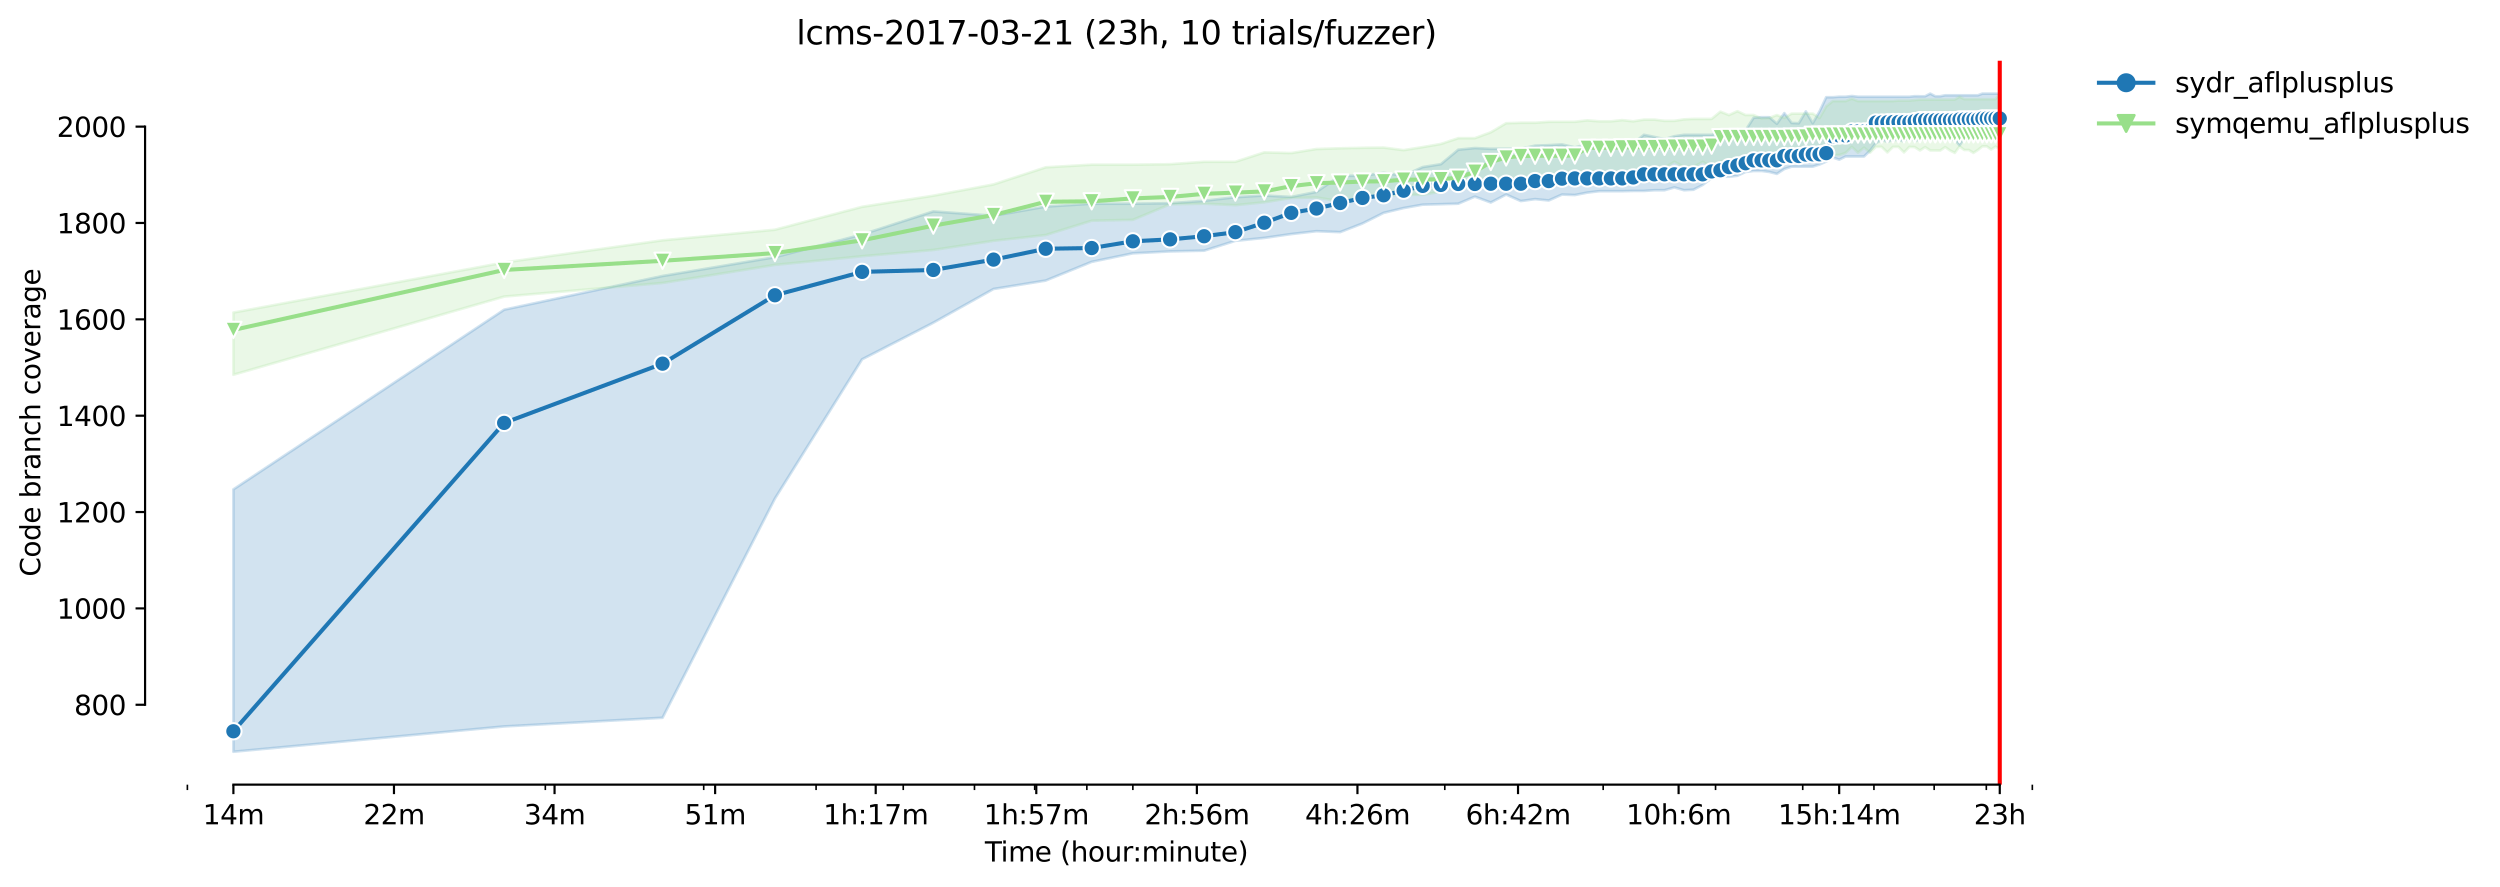 <?xml version="1.0" encoding="utf-8" standalone="no"?>
<!DOCTYPE svg PUBLIC "-//W3C//DTD SVG 1.1//EN"
  "http://www.w3.org/Graphics/SVG/1.1/DTD/svg11.dtd">
<svg height="325.986pt" version="1.1" viewBox="0 0 918.99 325.986" width="918.99pt" xmlns="http://www.w3.org/2000/svg" xmlns:xlink="http://www.w3.org/1999/xlink">
 <defs>
  <style type="text/css">*{stroke-linecap:butt;stroke-linejoin:round;}</style>
 </defs>
 <g id="figure_1">
  <g id="patch_1">
   <path d="M 0 325.986 
L 918.99 325.986 
L 918.99 0 
L 0 0 
z
" style="fill:#ffffff;"/>
  </g>
  <g id="axes_1">
   <g id="patch_2">
    <path d="M 53.328 288.43 
L 767.568 288.43 
L 767.568 22.318 
L 53.328 22.318 
z
" style="fill:#ffffff;"/>
   </g>
   <g id="PolyCollection_1">
    <defs>
     <path d="M 85.794 -146.084 
L 85.794 -49.652 
L 185.326 -58.95 
L 243.55 -62.138 
L 284.859 -142.719 
L 316.902 -193.901 
L 343.082 -207.361 
L 365.218 -219.758 
L 384.392 -222.857 
L 401.305 -229.742 
L 416.435 -232.863 
L 430.121 -233.572 
L 442.615 -233.837 
L 454.109 -237.468 
L 464.751 -238.53 
L 474.658 -239.947 
L 483.925 -241.001 
L 492.631 -240.656 
L 500.838 -243.844 
L 508.602 -247.74 
L 515.968 -249.511 
L 522.974 -250.75 
L 529.654 -250.928 
L 536.037 -251.105 
L 542.148 -253.704 
L 548.01 -251.547 
L 553.642 -254.47 
L 559.061 -252.079 
L 564.284 -252.787 
L 569.323 -252.298 
L 574.191 -254.47 
L 578.899 -254.292 
L 583.458 -255.178 
L 587.877 -255.709 
L 592.164 -255.709 
L 596.326 -255.709 
L 600.371 -255.798 
L 604.306 -255.798 
L 608.135 -256.063 
L 611.865 -256.063 
L 615.501 -257.1 
L 619.046 -256.063 
L 622.507 -256.241 
L 625.885 -258.012 
L 629.187 -260.491 
L 632.414 -261.022 
L 635.57 -261.022 
L 638.658 -261.377 
L 641.681 -262.793 
L 644.642 -263.148 
L 647.543 -263.148 
L 650.387 -262.793 
L 653.175 -262.085 
L 655.91 -263.856 
L 658.594 -264.741 
L 661.229 -264.741 
L 663.817 -264.741 
L 666.358 -264.741 
L 668.855 -265.518 
L 671.31 -266.601 
L 673.724 -268.086 
L 676.097 -267.305 
L 678.432 -268.461 
L 680.73 -268.461 
L 682.991 -268.461 
L 685.217 -268.461 
L 687.41 -270.586 
L 689.569 -273.386 
L 691.696 -274.568 
L 693.793 -273.862 
L 695.859 -274.553 
L 697.896 -274.571 
L 699.904 -273.951 
L 701.885 -276.253 
L 703.839 -273.951 
L 705.766 -275.013 
L 707.668 -274.925 
L 709.545 -274.925 
L 711.398 -275 
L 713.227 -275.013 
L 715.033 -276.556 
L 716.817 -274.571 
L 718.579 -274.659 
L 720.32 -272.534 
L 722.04 -275.102 
L 723.739 -278.024 
L 725.418 -278.024 
L 727.078 -278.024 
L 728.72 -277.404 
L 730.342 -278.201 
L 731.947 -278.201 
L 733.533 -278.467 
L 735.103 -278.91 
L 735.103 -291.572 
L 735.103 -291.572 
L 733.533 -291.572 
L 731.947 -291.572 
L 730.342 -291.572 
L 728.72 -291.572 
L 727.078 -290.952 
L 725.418 -290.952 
L 723.739 -290.952 
L 722.04 -290.952 
L 720.32 -290.952 
L 718.579 -290.952 
L 716.817 -290.952 
L 715.033 -290.952 
L 713.227 -290.598 
L 711.398 -290.598 
L 709.545 -291.572 
L 707.668 -290.598 
L 705.766 -290.598 
L 703.839 -290.623 
L 701.885 -290.421 
L 699.904 -290.421 
L 697.896 -290.421 
L 695.859 -290.421 
L 693.793 -290.421 
L 691.696 -290.421 
L 689.569 -290.421 
L 687.41 -290.421 
L 685.217 -290.421 
L 682.991 -290.421 
L 680.73 -290.687 
L 678.432 -290.421 
L 676.097 -290.421 
L 673.724 -290.244 
L 671.31 -290.244 
L 668.855 -285.02 
L 666.358 -280.681 
L 663.817 -285.02 
L 661.229 -280.681 
L 658.594 -280.789 
L 655.91 -284.4 
L 653.175 -280.503 
L 650.387 -282.894 
L 647.543 -282.894 
L 644.642 -282.717 
L 641.681 -278.108 
L 638.658 -278.024 
L 635.57 -278.024 
L 632.414 -277.227 
L 629.187 -276.43 
L 625.885 -276.43 
L 622.507 -276.43 
L 619.046 -276.43 
L 615.501 -275.899 
L 611.865 -274.836 
L 608.135 -275.644 
L 604.306 -276.43 
L 600.371 -273.242 
L 596.326 -273.242 
L 592.164 -271.825 
L 587.877 -271.825 
L 583.458 -272.888 
L 578.899 -271.825 
L 574.191 -272.888 
L 569.323 -272.622 
L 564.284 -272.445 
L 559.061 -271.294 
L 553.642 -271.294 
L 548.01 -271.294 
L 542.148 -271.56 
L 536.037 -270.951 
L 529.654 -265.627 
L 522.974 -264.564 
L 515.968 -261.399 
L 508.602 -262.439 
L 500.838 -261.377 
L 492.631 -261.377 
L 483.925 -255.444 
L 474.658 -253.584 
L 464.751 -254.115 
L 454.109 -253.496 
L 442.615 -252.167 
L 430.121 -251.282 
L 416.435 -251.105 
L 401.305 -251.105 
L 384.392 -250.042 
L 365.218 -246.677 
L 343.082 -248.271 
L 316.902 -239.77 
L 284.859 -231.446 
L 243.55 -224.54 
L 185.326 -212.142 
L 85.794 -146.084 
z
" id="m91a3d3efc8" style="stroke:#1f77b4;stroke-opacity:0.2;"/>
    </defs>
    <g clip-path="url(#p7acbc43df1)">
     <use style="fill:#1f77b4;fill-opacity:0.2;stroke:#1f77b4;stroke-opacity:0.2;" x="0" xlink:href="#m91a3d3efc8" y="325.986"/>
    </g>
   </g>
   <g id="PolyCollection_2">
    <defs>
     <path d="M 85.794 -211.08 
L 85.794 -188.234 
L 185.326 -216.962 
L 243.55 -221.972 
L 284.859 -228.613 
L 316.902 -231.801 
L 343.082 -234.103 
L 365.218 -237.468 
L 384.392 -239.593 
L 401.305 -244.86 
L 416.435 -245.172 
L 430.121 -250.905 
L 442.615 -251.105 
L 454.109 -250.571 
L 464.751 -251.636 
L 474.658 -253.223 
L 483.925 -253.396 
L 492.631 -251.99 
L 500.838 -253.407 
L 508.602 -254.115 
L 515.968 -254.381 
L 522.974 -254.381 
L 529.654 -255.532 
L 536.037 -258.189 
L 542.148 -259.661 
L 548.01 -258.72 
L 553.642 -258.72 
L 559.061 -258.72 
L 564.284 -258.809 
L 569.323 -259.758 
L 574.191 -258.809 
L 578.899 -258.809 
L 583.458 -258.897 
L 587.877 -260.491 
L 592.164 -260.491 
L 596.326 -260.668 
L 600.371 -260.845 
L 604.306 -261.022 
L 608.135 -261.022 
L 611.865 -264.299 
L 615.501 -266.512 
L 619.046 -264.564 
L 622.507 -264.564 
L 625.885 -266.49 
L 629.187 -264.564 
L 632.414 -266.512 
L 635.57 -266.512 
L 638.658 -266.512 
L 641.681 -266.468 
L 644.642 -264.83 
L 647.543 -266.867 
L 650.387 -266.867 
L 653.175 -266.867 
L 655.91 -266.867 
L 658.594 -266.867 
L 661.229 -267.044 
L 663.817 -267.044 
L 666.358 -266.955 
L 668.855 -267.044 
L 671.31 -268.992 
L 673.724 -268.992 
L 676.097 -268.992 
L 678.432 -269.789 
L 680.73 -271.996 
L 682.991 -269.869 
L 685.217 -271.737 
L 687.41 -269.877 
L 689.569 -272.003 
L 691.696 -272.003 
L 693.793 -269.966 
L 695.859 -272 
L 697.896 -272.003 
L 699.904 -269.957 
L 701.885 -272.003 
L 703.839 -271.914 
L 705.766 -270.674 
L 707.668 -271.914 
L 709.545 -270.674 
L 711.398 -270.674 
L 713.227 -270.65 
L 715.033 -271.914 
L 716.817 -270.674 
L 718.579 -269.789 
L 720.32 -272.18 
L 722.04 -270.851 
L 723.739 -270.851 
L 725.418 -269.789 
L 727.078 -270.851 
L 728.72 -272.18 
L 730.342 -272.18 
L 731.947 -271.029 
L 733.533 -272.091 
L 735.103 -271.206 
L 735.103 -291.506 
L 735.103 -291.506 
L 733.533 -289.536 
L 731.947 -289.536 
L 730.342 -289.536 
L 728.72 -289.536 
L 727.078 -289.536 
L 725.418 -289.536 
L 723.739 -289.536 
L 722.04 -289.536 
L 720.32 -290.421 
L 718.579 -289.358 
L 716.817 -289.358 
L 715.033 -289.358 
L 713.227 -289.358 
L 711.398 -289.374 
L 709.545 -289.358 
L 707.668 -289.358 
L 705.766 -289.358 
L 703.839 -289.181 
L 701.885 -289.004 
L 699.904 -289.004 
L 697.896 -289.004 
L 695.859 -288.827 
L 693.793 -288.827 
L 691.696 -288.827 
L 689.569 -288.827 
L 687.41 -288.827 
L 685.217 -288.827 
L 682.991 -288.827 
L 680.73 -289.713 
L 678.432 -288.827 
L 676.097 -288.827 
L 673.724 -288.827 
L 671.31 -286.879 
L 668.855 -282.629 
L 666.358 -284.223 
L 663.817 -284.223 
L 661.229 -284.223 
L 658.594 -284.223 
L 655.91 -282.629 
L 653.175 -283.691 
L 650.387 -282.629 
L 647.543 -282.452 
L 644.642 -283.691 
L 641.681 -283.691 
L 638.658 -285.108 
L 635.57 -283.691 
L 632.414 -284.931 
L 629.187 -282.274 
L 625.885 -282.274 
L 622.507 -282.274 
L 619.046 -282.097 
L 615.501 -281.566 
L 611.865 -281.566 
L 608.135 -282.009 
L 604.306 -282.009 
L 600.371 -281.389 
L 596.326 -281.832 
L 592.164 -281.389 
L 587.877 -281.389 
L 583.458 -281.743 
L 578.899 -281.212 
L 574.191 -281.212 
L 569.323 -281.212 
L 564.284 -280.858 
L 559.061 -280.858 
L 553.642 -280.681 
L 548.01 -277.358 
L 542.148 -275.19 
L 536.037 -275.19 
L 529.654 -273.065 
L 522.974 -271.914 
L 515.968 -270.789 
L 508.602 -271.737 
L 500.838 -271.648 
L 492.631 -271.471 
L 483.925 -271.206 
L 474.658 -269.72 
L 464.751 -269.966 
L 454.109 -266.512 
L 442.615 -266.512 
L 430.121 -265.627 
L 416.435 -265.45 
L 401.305 -265.45 
L 384.392 -264.476 
L 365.218 -258.189 
L 343.082 -254.049 
L 316.902 -249.954 
L 284.859 -241.541 
L 243.55 -237.645 
L 185.326 -229.498 
L 85.794 -211.08 
z
" id="mfed76862a5" style="stroke:#98df8a;stroke-opacity:0.2;"/>
    </defs>
    <g clip-path="url(#p7acbc43df1)">
     <use style="fill:#98df8a;fill-opacity:0.2;stroke:#98df8a;stroke-opacity:0.2;" x="0" xlink:href="#mfed76862a5" y="325.986"/>
    </g>
   </g>
   <g id="matplotlib.axis_1">
    <g id="xtick_1">
     <g id="line2d_1">
      <defs>
       <path d="M 0 0 
L 0 3.5 
" id="m2320b118ad" style="stroke:#000000;stroke-width:0.8;"/>
      </defs>
      <g>
       <use style="stroke:#000000;stroke-width:0.8;" x="85.794" xlink:href="#m2320b118ad" y="288.43"/>
      </g>
     </g>
     <g id="text_1">
      <!-- 14m -->
      <g transform="translate(74.561 303.029)scale(0.1 -0.1)">
       <defs>
        <path d="M 794 531 
L 1825 531 
L 1825 4091 
L 703 3866 
L 703 4441 
L 1819 4666 
L 2450 4666 
L 2450 531 
L 3481 531 
L 3481 0 
L 794 0 
L 794 531 
z
" id="DejaVuSans-31" transform="scale(0.016)"/>
        <path d="M 2419 4116 
L 825 1625 
L 2419 1625 
L 2419 4116 
z
M 2253 4666 
L 3047 4666 
L 3047 1625 
L 3713 1625 
L 3713 1100 
L 3047 1100 
L 3047 0 
L 2419 0 
L 2419 1100 
L 313 1100 
L 313 1709 
L 2253 4666 
z
" id="DejaVuSans-34" transform="scale(0.016)"/>
        <path d="M 3328 2828 
Q 3544 3216 3844 3400 
Q 4144 3584 4550 3584 
Q 5097 3584 5394 3201 
Q 5691 2819 5691 2113 
L 5691 0 
L 5113 0 
L 5113 2094 
Q 5113 2597 4934 2840 
Q 4756 3084 4391 3084 
Q 3944 3084 3684 2787 
Q 3425 2491 3425 1978 
L 3425 0 
L 2847 0 
L 2847 2094 
Q 2847 2600 2669 2842 
Q 2491 3084 2119 3084 
Q 1678 3084 1418 2786 
Q 1159 2488 1159 1978 
L 1159 0 
L 581 0 
L 581 3500 
L 1159 3500 
L 1159 2956 
Q 1356 3278 1631 3431 
Q 1906 3584 2284 3584 
Q 2666 3584 2933 3390 
Q 3200 3197 3328 2828 
z
" id="DejaVuSans-6d" transform="scale(0.016)"/>
       </defs>
       <use xlink:href="#DejaVuSans-31"/>
       <use x="63.623" xlink:href="#DejaVuSans-34"/>
       <use x="127.246" xlink:href="#DejaVuSans-6d"/>
      </g>
     </g>
    </g>
    <g id="xtick_2">
     <g id="line2d_2">
      <g>
       <use style="stroke:#000000;stroke-width:0.8;" x="144.822" xlink:href="#m2320b118ad" y="288.43"/>
      </g>
     </g>
     <g id="text_2">
      <!-- 22m -->
      <g transform="translate(133.589 303.029)scale(0.1 -0.1)">
       <defs>
        <path d="M 1228 531 
L 3431 531 
L 3431 0 
L 469 0 
L 469 531 
Q 828 903 1448 1529 
Q 2069 2156 2228 2338 
Q 2531 2678 2651 2914 
Q 2772 3150 2772 3378 
Q 2772 3750 2511 3984 
Q 2250 4219 1831 4219 
Q 1534 4219 1204 4116 
Q 875 4013 500 3803 
L 500 4441 
Q 881 4594 1212 4672 
Q 1544 4750 1819 4750 
Q 2544 4750 2975 4387 
Q 3406 4025 3406 3419 
Q 3406 3131 3298 2873 
Q 3191 2616 2906 2266 
Q 2828 2175 2409 1742 
Q 1991 1309 1228 531 
z
" id="DejaVuSans-32" transform="scale(0.016)"/>
       </defs>
       <use xlink:href="#DejaVuSans-32"/>
       <use x="63.623" xlink:href="#DejaVuSans-32"/>
       <use x="127.246" xlink:href="#DejaVuSans-6d"/>
      </g>
     </g>
    </g>
    <g id="xtick_3">
     <g id="line2d_3">
      <g>
       <use style="stroke:#000000;stroke-width:0.8;" x="203.85" xlink:href="#m2320b118ad" y="288.43"/>
      </g>
     </g>
     <g id="text_3">
      <!-- 34m -->
      <g transform="translate(192.617 303.029)scale(0.1 -0.1)">
       <defs>
        <path d="M 2597 2516 
Q 3050 2419 3304 2112 
Q 3559 1806 3559 1356 
Q 3559 666 3084 287 
Q 2609 -91 1734 -91 
Q 1441 -91 1130 -33 
Q 819 25 488 141 
L 488 750 
Q 750 597 1062 519 
Q 1375 441 1716 441 
Q 2309 441 2620 675 
Q 2931 909 2931 1356 
Q 2931 1769 2642 2001 
Q 2353 2234 1838 2234 
L 1294 2234 
L 1294 2753 
L 1863 2753 
Q 2328 2753 2575 2939 
Q 2822 3125 2822 3475 
Q 2822 3834 2567 4026 
Q 2313 4219 1838 4219 
Q 1578 4219 1281 4162 
Q 984 4106 628 3988 
L 628 4550 
Q 988 4650 1302 4700 
Q 1616 4750 1894 4750 
Q 2613 4750 3031 4423 
Q 3450 4097 3450 3541 
Q 3450 3153 3228 2886 
Q 3006 2619 2597 2516 
z
" id="DejaVuSans-33" transform="scale(0.016)"/>
       </defs>
       <use xlink:href="#DejaVuSans-33"/>
       <use x="63.623" xlink:href="#DejaVuSans-34"/>
       <use x="127.246" xlink:href="#DejaVuSans-6d"/>
      </g>
     </g>
    </g>
    <g id="xtick_4">
     <g id="line2d_4">
      <g>
       <use style="stroke:#000000;stroke-width:0.8;" x="262.878" xlink:href="#m2320b118ad" y="288.43"/>
      </g>
     </g>
     <g id="text_4">
      <!-- 51m -->
      <g transform="translate(251.646 303.029)scale(0.1 -0.1)">
       <defs>
        <path d="M 691 4666 
L 3169 4666 
L 3169 4134 
L 1269 4134 
L 1269 2991 
Q 1406 3038 1543 3061 
Q 1681 3084 1819 3084 
Q 2600 3084 3056 2656 
Q 3513 2228 3513 1497 
Q 3513 744 3044 326 
Q 2575 -91 1722 -91 
Q 1428 -91 1123 -41 
Q 819 9 494 109 
L 494 744 
Q 775 591 1075 516 
Q 1375 441 1709 441 
Q 2250 441 2565 725 
Q 2881 1009 2881 1497 
Q 2881 1984 2565 2268 
Q 2250 2553 1709 2553 
Q 1456 2553 1204 2497 
Q 953 2441 691 2322 
L 691 4666 
z
" id="DejaVuSans-35" transform="scale(0.016)"/>
       </defs>
       <use xlink:href="#DejaVuSans-35"/>
       <use x="63.623" xlink:href="#DejaVuSans-31"/>
       <use x="127.246" xlink:href="#DejaVuSans-6d"/>
      </g>
     </g>
    </g>
    <g id="xtick_5">
     <g id="line2d_5">
      <g>
       <use style="stroke:#000000;stroke-width:0.8;" x="321.907" xlink:href="#m2320b118ad" y="288.43"/>
      </g>
     </g>
     <g id="text_5">
      <!-- 1h:17m -->
      <g transform="translate(302.639 303.029)scale(0.1 -0.1)">
       <defs>
        <path d="M 3513 2113 
L 3513 0 
L 2938 0 
L 2938 2094 
Q 2938 2591 2744 2837 
Q 2550 3084 2163 3084 
Q 1697 3084 1428 2787 
Q 1159 2491 1159 1978 
L 1159 0 
L 581 0 
L 581 4863 
L 1159 4863 
L 1159 2956 
Q 1366 3272 1645 3428 
Q 1925 3584 2291 3584 
Q 2894 3584 3203 3211 
Q 3513 2838 3513 2113 
z
" id="DejaVuSans-68" transform="scale(0.016)"/>
        <path d="M 750 794 
L 1409 794 
L 1409 0 
L 750 0 
L 750 794 
z
M 750 3309 
L 1409 3309 
L 1409 2516 
L 750 2516 
L 750 3309 
z
" id="DejaVuSans-3a" transform="scale(0.016)"/>
        <path d="M 525 4666 
L 3525 4666 
L 3525 4397 
L 1831 0 
L 1172 0 
L 2766 4134 
L 525 4134 
L 525 4666 
z
" id="DejaVuSans-37" transform="scale(0.016)"/>
       </defs>
       <use xlink:href="#DejaVuSans-31"/>
       <use x="63.623" xlink:href="#DejaVuSans-68"/>
       <use x="127.002" xlink:href="#DejaVuSans-3a"/>
       <use x="160.693" xlink:href="#DejaVuSans-31"/>
       <use x="224.316" xlink:href="#DejaVuSans-37"/>
       <use x="287.939" xlink:href="#DejaVuSans-6d"/>
      </g>
     </g>
    </g>
    <g id="xtick_6">
     <g id="line2d_6">
      <g>
       <use style="stroke:#000000;stroke-width:0.8;" x="380.935" xlink:href="#m2320b118ad" y="288.43"/>
      </g>
     </g>
     <g id="text_6">
      <!-- 1h:57m -->
      <g transform="translate(361.668 303.029)scale(0.1 -0.1)">
       <use xlink:href="#DejaVuSans-31"/>
       <use x="63.623" xlink:href="#DejaVuSans-68"/>
       <use x="127.002" xlink:href="#DejaVuSans-3a"/>
       <use x="160.693" xlink:href="#DejaVuSans-35"/>
       <use x="224.316" xlink:href="#DejaVuSans-37"/>
       <use x="287.939" xlink:href="#DejaVuSans-6d"/>
      </g>
     </g>
    </g>
    <g id="xtick_7">
     <g id="line2d_7">
      <g>
       <use style="stroke:#000000;stroke-width:0.8;" x="439.963" xlink:href="#m2320b118ad" y="288.43"/>
      </g>
     </g>
     <g id="text_7">
      <!-- 2h:56m -->
      <g transform="translate(420.696 303.029)scale(0.1 -0.1)">
       <defs>
        <path d="M 2113 2584 
Q 1688 2584 1439 2293 
Q 1191 2003 1191 1497 
Q 1191 994 1439 701 
Q 1688 409 2113 409 
Q 2538 409 2786 701 
Q 3034 994 3034 1497 
Q 3034 2003 2786 2293 
Q 2538 2584 2113 2584 
z
M 3366 4563 
L 3366 3988 
Q 3128 4100 2886 4159 
Q 2644 4219 2406 4219 
Q 1781 4219 1451 3797 
Q 1122 3375 1075 2522 
Q 1259 2794 1537 2939 
Q 1816 3084 2150 3084 
Q 2853 3084 3261 2657 
Q 3669 2231 3669 1497 
Q 3669 778 3244 343 
Q 2819 -91 2113 -91 
Q 1303 -91 875 529 
Q 447 1150 447 2328 
Q 447 3434 972 4092 
Q 1497 4750 2381 4750 
Q 2619 4750 2861 4703 
Q 3103 4656 3366 4563 
z
" id="DejaVuSans-36" transform="scale(0.016)"/>
       </defs>
       <use xlink:href="#DejaVuSans-32"/>
       <use x="63.623" xlink:href="#DejaVuSans-68"/>
       <use x="127.002" xlink:href="#DejaVuSans-3a"/>
       <use x="160.693" xlink:href="#DejaVuSans-35"/>
       <use x="224.316" xlink:href="#DejaVuSans-36"/>
       <use x="287.939" xlink:href="#DejaVuSans-6d"/>
      </g>
     </g>
    </g>
    <g id="xtick_8">
     <g id="line2d_8">
      <g>
       <use style="stroke:#000000;stroke-width:0.8;" x="498.991" xlink:href="#m2320b118ad" y="288.43"/>
      </g>
     </g>
     <g id="text_8">
      <!-- 4h:26m -->
      <g transform="translate(479.724 303.029)scale(0.1 -0.1)">
       <use xlink:href="#DejaVuSans-34"/>
       <use x="63.623" xlink:href="#DejaVuSans-68"/>
       <use x="127.002" xlink:href="#DejaVuSans-3a"/>
       <use x="160.693" xlink:href="#DejaVuSans-32"/>
       <use x="224.316" xlink:href="#DejaVuSans-36"/>
       <use x="287.939" xlink:href="#DejaVuSans-6d"/>
      </g>
     </g>
    </g>
    <g id="xtick_9">
     <g id="line2d_9">
      <g>
       <use style="stroke:#000000;stroke-width:0.8;" x="558.02" xlink:href="#m2320b118ad" y="288.43"/>
      </g>
     </g>
     <g id="text_9">
      <!-- 6h:42m -->
      <g transform="translate(538.752 303.029)scale(0.1 -0.1)">
       <use xlink:href="#DejaVuSans-36"/>
       <use x="63.623" xlink:href="#DejaVuSans-68"/>
       <use x="127.002" xlink:href="#DejaVuSans-3a"/>
       <use x="160.693" xlink:href="#DejaVuSans-34"/>
       <use x="224.316" xlink:href="#DejaVuSans-32"/>
       <use x="287.939" xlink:href="#DejaVuSans-6d"/>
      </g>
     </g>
    </g>
    <g id="xtick_10">
     <g id="line2d_10">
      <g>
       <use style="stroke:#000000;stroke-width:0.8;" x="617.048" xlink:href="#m2320b118ad" y="288.43"/>
      </g>
     </g>
     <g id="text_10">
      <!-- 10h:6m -->
      <g transform="translate(597.781 303.029)scale(0.1 -0.1)">
       <defs>
        <path d="M 2034 4250 
Q 1547 4250 1301 3770 
Q 1056 3291 1056 2328 
Q 1056 1369 1301 889 
Q 1547 409 2034 409 
Q 2525 409 2770 889 
Q 3016 1369 3016 2328 
Q 3016 3291 2770 3770 
Q 2525 4250 2034 4250 
z
M 2034 4750 
Q 2819 4750 3233 4129 
Q 3647 3509 3647 2328 
Q 3647 1150 3233 529 
Q 2819 -91 2034 -91 
Q 1250 -91 836 529 
Q 422 1150 422 2328 
Q 422 3509 836 4129 
Q 1250 4750 2034 4750 
z
" id="DejaVuSans-30" transform="scale(0.016)"/>
       </defs>
       <use xlink:href="#DejaVuSans-31"/>
       <use x="63.623" xlink:href="#DejaVuSans-30"/>
       <use x="127.246" xlink:href="#DejaVuSans-68"/>
       <use x="190.625" xlink:href="#DejaVuSans-3a"/>
       <use x="224.316" xlink:href="#DejaVuSans-36"/>
       <use x="287.939" xlink:href="#DejaVuSans-6d"/>
      </g>
     </g>
    </g>
    <g id="xtick_11">
     <g id="line2d_11">
      <g>
       <use style="stroke:#000000;stroke-width:0.8;" x="676.076" xlink:href="#m2320b118ad" y="288.43"/>
      </g>
     </g>
     <g id="text_11">
      <!-- 15h:14m -->
      <g transform="translate(653.628 303.029)scale(0.1 -0.1)">
       <use xlink:href="#DejaVuSans-31"/>
       <use x="63.623" xlink:href="#DejaVuSans-35"/>
       <use x="127.246" xlink:href="#DejaVuSans-68"/>
       <use x="190.625" xlink:href="#DejaVuSans-3a"/>
       <use x="224.316" xlink:href="#DejaVuSans-31"/>
       <use x="287.939" xlink:href="#DejaVuSans-34"/>
       <use x="351.562" xlink:href="#DejaVuSans-6d"/>
      </g>
     </g>
    </g>
    <g id="xtick_12">
     <g id="line2d_12">
      <g>
       <use style="stroke:#000000;stroke-width:0.8;" x="735.104" xlink:href="#m2320b118ad" y="288.43"/>
      </g>
     </g>
     <g id="text_12">
      <!-- 23h -->
      <g transform="translate(725.573 303.029)scale(0.1 -0.1)">
       <use xlink:href="#DejaVuSans-32"/>
       <use x="63.623" xlink:href="#DejaVuSans-33"/>
       <use x="127.246" xlink:href="#DejaVuSans-68"/>
      </g>
     </g>
    </g>
    <g id="xtick_13">
     <g id="line2d_13">
      <defs>
       <path d="M 0 0 
L 0 2 
" id="meb422d28bc" style="stroke:#000000;stroke-width:0.6;"/>
      </defs>
      <g>
       <use style="stroke:#000000;stroke-width:0.6;" x="68.88" xlink:href="#meb422d28bc" y="288.43"/>
      </g>
     </g>
    </g>
    <g id="xtick_14">
     <g id="line2d_14">
      <g>
       <use style="stroke:#000000;stroke-width:0.6;" x="200.456" xlink:href="#meb422d28bc" y="288.43"/>
      </g>
     </g>
    </g>
    <g id="xtick_15">
     <g id="line2d_15">
      <g>
       <use style="stroke:#000000;stroke-width:0.6;" x="258.679" xlink:href="#meb422d28bc" y="288.43"/>
      </g>
     </g>
    </g>
    <g id="xtick_16">
     <g id="line2d_16">
      <g>
       <use style="stroke:#000000;stroke-width:0.6;" x="299.989" xlink:href="#meb422d28bc" y="288.43"/>
      </g>
     </g>
    </g>
    <g id="xtick_17">
     <g id="line2d_17">
      <g>
       <use style="stroke:#000000;stroke-width:0.6;" x="332.031" xlink:href="#meb422d28bc" y="288.43"/>
      </g>
     </g>
    </g>
    <g id="xtick_18">
     <g id="line2d_18">
      <g>
       <use style="stroke:#000000;stroke-width:0.6;" x="358.212" xlink:href="#meb422d28bc" y="288.43"/>
      </g>
     </g>
    </g>
    <g id="xtick_19">
     <g id="line2d_19">
      <g>
       <use style="stroke:#000000;stroke-width:0.6;" x="380.347" xlink:href="#meb422d28bc" y="288.43"/>
      </g>
     </g>
    </g>
    <g id="xtick_20">
     <g id="line2d_20">
      <g>
       <use style="stroke:#000000;stroke-width:0.6;" x="399.522" xlink:href="#meb422d28bc" y="288.43"/>
      </g>
     </g>
    </g>
    <g id="xtick_21">
     <g id="line2d_21">
      <g>
       <use style="stroke:#000000;stroke-width:0.6;" x="416.435" xlink:href="#meb422d28bc" y="288.43"/>
      </g>
     </g>
    </g>
    <g id="xtick_22">
     <g id="line2d_22">
      <g>
       <use style="stroke:#000000;stroke-width:0.6;" x="531.097" xlink:href="#meb422d28bc" y="288.43"/>
      </g>
     </g>
    </g>
    <g id="xtick_23">
     <g id="line2d_23">
      <g>
       <use style="stroke:#000000;stroke-width:0.6;" x="589.32" xlink:href="#meb422d28bc" y="288.43"/>
      </g>
     </g>
    </g>
    <g id="xtick_24">
     <g id="line2d_24">
      <g>
       <use style="stroke:#000000;stroke-width:0.6;" x="630.63" xlink:href="#meb422d28bc" y="288.43"/>
      </g>
     </g>
    </g>
    <g id="xtick_25">
     <g id="line2d_25">
      <g>
       <use style="stroke:#000000;stroke-width:0.6;" x="662.672" xlink:href="#meb422d28bc" y="288.43"/>
      </g>
     </g>
    </g>
    <g id="xtick_26">
     <g id="line2d_26">
      <g>
       <use style="stroke:#000000;stroke-width:0.6;" x="688.853" xlink:href="#meb422d28bc" y="288.43"/>
      </g>
     </g>
    </g>
    <g id="xtick_27">
     <g id="line2d_27">
      <g>
       <use style="stroke:#000000;stroke-width:0.6;" x="710.988" xlink:href="#meb422d28bc" y="288.43"/>
      </g>
     </g>
    </g>
    <g id="xtick_28">
     <g id="line2d_28">
      <g>
       <use style="stroke:#000000;stroke-width:0.6;" x="730.163" xlink:href="#meb422d28bc" y="288.43"/>
      </g>
     </g>
    </g>
    <g id="xtick_29">
     <g id="line2d_29">
      <g>
       <use style="stroke:#000000;stroke-width:0.6;" x="747.076" xlink:href="#meb422d28bc" y="288.43"/>
      </g>
     </g>
    </g>
    <g id="text_13">
     <!-- Time (hour:minute) -->
     <g transform="translate(362.041 316.707)scale(0.1 -0.1)">
      <defs>
       <path d="M -19 4666 
L 3928 4666 
L 3928 4134 
L 2272 4134 
L 2272 0 
L 1638 0 
L 1638 4134 
L -19 4134 
L -19 4666 
z
" id="DejaVuSans-54" transform="scale(0.016)"/>
       <path d="M 603 3500 
L 1178 3500 
L 1178 0 
L 603 0 
L 603 3500 
z
M 603 4863 
L 1178 4863 
L 1178 4134 
L 603 4134 
L 603 4863 
z
" id="DejaVuSans-69" transform="scale(0.016)"/>
       <path d="M 3597 1894 
L 3597 1613 
L 953 1613 
Q 991 1019 1311 708 
Q 1631 397 2203 397 
Q 2534 397 2845 478 
Q 3156 559 3463 722 
L 3463 178 
Q 3153 47 2828 -22 
Q 2503 -91 2169 -91 
Q 1331 -91 842 396 
Q 353 884 353 1716 
Q 353 2575 817 3079 
Q 1281 3584 2069 3584 
Q 2775 3584 3186 3129 
Q 3597 2675 3597 1894 
z
M 3022 2063 
Q 3016 2534 2758 2815 
Q 2500 3097 2075 3097 
Q 1594 3097 1305 2825 
Q 1016 2553 972 2059 
L 3022 2063 
z
" id="DejaVuSans-65" transform="scale(0.016)"/>
       <path id="DejaVuSans-20" transform="scale(0.016)"/>
       <path d="M 1984 4856 
Q 1566 4138 1362 3434 
Q 1159 2731 1159 2009 
Q 1159 1288 1364 580 
Q 1569 -128 1984 -844 
L 1484 -844 
Q 1016 -109 783 600 
Q 550 1309 550 2009 
Q 550 2706 781 3412 
Q 1013 4119 1484 4856 
L 1984 4856 
z
" id="DejaVuSans-28" transform="scale(0.016)"/>
       <path d="M 1959 3097 
Q 1497 3097 1228 2736 
Q 959 2375 959 1747 
Q 959 1119 1226 758 
Q 1494 397 1959 397 
Q 2419 397 2687 759 
Q 2956 1122 2956 1747 
Q 2956 2369 2687 2733 
Q 2419 3097 1959 3097 
z
M 1959 3584 
Q 2709 3584 3137 3096 
Q 3566 2609 3566 1747 
Q 3566 888 3137 398 
Q 2709 -91 1959 -91 
Q 1206 -91 779 398 
Q 353 888 353 1747 
Q 353 2609 779 3096 
Q 1206 3584 1959 3584 
z
" id="DejaVuSans-6f" transform="scale(0.016)"/>
       <path d="M 544 1381 
L 544 3500 
L 1119 3500 
L 1119 1403 
Q 1119 906 1312 657 
Q 1506 409 1894 409 
Q 2359 409 2629 706 
Q 2900 1003 2900 1516 
L 2900 3500 
L 3475 3500 
L 3475 0 
L 2900 0 
L 2900 538 
Q 2691 219 2414 64 
Q 2138 -91 1772 -91 
Q 1169 -91 856 284 
Q 544 659 544 1381 
z
M 1991 3584 
L 1991 3584 
z
" id="DejaVuSans-75" transform="scale(0.016)"/>
       <path d="M 2631 2963 
Q 2534 3019 2420 3045 
Q 2306 3072 2169 3072 
Q 1681 3072 1420 2755 
Q 1159 2438 1159 1844 
L 1159 0 
L 581 0 
L 581 3500 
L 1159 3500 
L 1159 2956 
Q 1341 3275 1631 3429 
Q 1922 3584 2338 3584 
Q 2397 3584 2469 3576 
Q 2541 3569 2628 3553 
L 2631 2963 
z
" id="DejaVuSans-72" transform="scale(0.016)"/>
       <path d="M 3513 2113 
L 3513 0 
L 2938 0 
L 2938 2094 
Q 2938 2591 2744 2837 
Q 2550 3084 2163 3084 
Q 1697 3084 1428 2787 
Q 1159 2491 1159 1978 
L 1159 0 
L 581 0 
L 581 3500 
L 1159 3500 
L 1159 2956 
Q 1366 3272 1645 3428 
Q 1925 3584 2291 3584 
Q 2894 3584 3203 3211 
Q 3513 2838 3513 2113 
z
" id="DejaVuSans-6e" transform="scale(0.016)"/>
       <path d="M 1172 4494 
L 1172 3500 
L 2356 3500 
L 2356 3053 
L 1172 3053 
L 1172 1153 
Q 1172 725 1289 603 
Q 1406 481 1766 481 
L 2356 481 
L 2356 0 
L 1766 0 
Q 1100 0 847 248 
Q 594 497 594 1153 
L 594 3053 
L 172 3053 
L 172 3500 
L 594 3500 
L 594 4494 
L 1172 4494 
z
" id="DejaVuSans-74" transform="scale(0.016)"/>
       <path d="M 513 4856 
L 1013 4856 
Q 1481 4119 1714 3412 
Q 1947 2706 1947 2009 
Q 1947 1309 1714 600 
Q 1481 -109 1013 -844 
L 513 -844 
Q 928 -128 1133 580 
Q 1338 1288 1338 2009 
Q 1338 2731 1133 3434 
Q 928 4138 513 4856 
z
" id="DejaVuSans-29" transform="scale(0.016)"/>
      </defs>
      <use xlink:href="#DejaVuSans-54"/>
      <use x="57.959" xlink:href="#DejaVuSans-69"/>
      <use x="85.742" xlink:href="#DejaVuSans-6d"/>
      <use x="183.154" xlink:href="#DejaVuSans-65"/>
      <use x="244.678" xlink:href="#DejaVuSans-20"/>
      <use x="276.465" xlink:href="#DejaVuSans-28"/>
      <use x="315.479" xlink:href="#DejaVuSans-68"/>
      <use x="378.857" xlink:href="#DejaVuSans-6f"/>
      <use x="440.039" xlink:href="#DejaVuSans-75"/>
      <use x="503.418" xlink:href="#DejaVuSans-72"/>
      <use x="542.781" xlink:href="#DejaVuSans-3a"/>
      <use x="576.473" xlink:href="#DejaVuSans-6d"/>
      <use x="673.885" xlink:href="#DejaVuSans-69"/>
      <use x="701.668" xlink:href="#DejaVuSans-6e"/>
      <use x="765.047" xlink:href="#DejaVuSans-75"/>
      <use x="828.426" xlink:href="#DejaVuSans-74"/>
      <use x="867.635" xlink:href="#DejaVuSans-65"/>
      <use x="929.158" xlink:href="#DejaVuSans-29"/>
     </g>
    </g>
   </g>
   <g id="matplotlib.axis_2">
    <g id="ytick_1">
     <g id="line2d_30">
      <defs>
       <path d="M 0 0 
L -3.5 0 
" id="m86b8eb9f40" style="stroke:#000000;stroke-width:0.8;"/>
      </defs>
      <g>
       <use style="stroke:#000000;stroke-width:0.8;" x="53.328" xlink:href="#m86b8eb9f40" y="259.067"/>
      </g>
     </g>
     <g id="text_14">
      <!-- 800 -->
      <g transform="translate(27.241 262.866)scale(0.1 -0.1)">
       <defs>
        <path d="M 2034 2216 
Q 1584 2216 1326 1975 
Q 1069 1734 1069 1313 
Q 1069 891 1326 650 
Q 1584 409 2034 409 
Q 2484 409 2743 651 
Q 3003 894 3003 1313 
Q 3003 1734 2745 1975 
Q 2488 2216 2034 2216 
z
M 1403 2484 
Q 997 2584 770 2862 
Q 544 3141 544 3541 
Q 544 4100 942 4425 
Q 1341 4750 2034 4750 
Q 2731 4750 3128 4425 
Q 3525 4100 3525 3541 
Q 3525 3141 3298 2862 
Q 3072 2584 2669 2484 
Q 3125 2378 3379 2068 
Q 3634 1759 3634 1313 
Q 3634 634 3220 271 
Q 2806 -91 2034 -91 
Q 1263 -91 848 271 
Q 434 634 434 1313 
Q 434 1759 690 2068 
Q 947 2378 1403 2484 
z
M 1172 3481 
Q 1172 3119 1398 2916 
Q 1625 2713 2034 2713 
Q 2441 2713 2670 2916 
Q 2900 3119 2900 3481 
Q 2900 3844 2670 4047 
Q 2441 4250 2034 4250 
Q 1625 4250 1398 4047 
Q 1172 3844 1172 3481 
z
" id="DejaVuSans-38" transform="scale(0.016)"/>
       </defs>
       <use xlink:href="#DejaVuSans-38"/>
       <use x="63.623" xlink:href="#DejaVuSans-30"/>
       <use x="127.246" xlink:href="#DejaVuSans-30"/>
      </g>
     </g>
    </g>
    <g id="ytick_2">
     <g id="line2d_31">
      <g>
       <use style="stroke:#000000;stroke-width:0.8;" x="53.328" xlink:href="#m86b8eb9f40" y="223.647"/>
      </g>
     </g>
     <g id="text_15">
      <!-- 1000 -->
      <g transform="translate(20.878 227.446)scale(0.1 -0.1)">
       <use xlink:href="#DejaVuSans-31"/>
       <use x="63.623" xlink:href="#DejaVuSans-30"/>
       <use x="127.246" xlink:href="#DejaVuSans-30"/>
       <use x="190.869" xlink:href="#DejaVuSans-30"/>
      </g>
     </g>
    </g>
    <g id="ytick_3">
     <g id="line2d_32">
      <g>
       <use style="stroke:#000000;stroke-width:0.8;" x="53.328" xlink:href="#m86b8eb9f40" y="188.226"/>
      </g>
     </g>
     <g id="text_16">
      <!-- 1200 -->
      <g transform="translate(20.878 192.026)scale(0.1 -0.1)">
       <use xlink:href="#DejaVuSans-31"/>
       <use x="63.623" xlink:href="#DejaVuSans-32"/>
       <use x="127.246" xlink:href="#DejaVuSans-30"/>
       <use x="190.869" xlink:href="#DejaVuSans-30"/>
      </g>
     </g>
    </g>
    <g id="ytick_4">
     <g id="line2d_33">
      <g>
       <use style="stroke:#000000;stroke-width:0.8;" x="53.328" xlink:href="#m86b8eb9f40" y="152.806"/>
      </g>
     </g>
     <g id="text_17">
      <!-- 1400 -->
      <g transform="translate(20.878 156.605)scale(0.1 -0.1)">
       <use xlink:href="#DejaVuSans-31"/>
       <use x="63.623" xlink:href="#DejaVuSans-34"/>
       <use x="127.246" xlink:href="#DejaVuSans-30"/>
       <use x="190.869" xlink:href="#DejaVuSans-30"/>
      </g>
     </g>
    </g>
    <g id="ytick_5">
     <g id="line2d_34">
      <g>
       <use style="stroke:#000000;stroke-width:0.8;" x="53.328" xlink:href="#m86b8eb9f40" y="117.386"/>
      </g>
     </g>
     <g id="text_18">
      <!-- 1600 -->
      <g transform="translate(20.878 121.185)scale(0.1 -0.1)">
       <use xlink:href="#DejaVuSans-31"/>
       <use x="63.623" xlink:href="#DejaVuSans-36"/>
       <use x="127.246" xlink:href="#DejaVuSans-30"/>
       <use x="190.869" xlink:href="#DejaVuSans-30"/>
      </g>
     </g>
    </g>
    <g id="ytick_6">
     <g id="line2d_35">
      <g>
       <use style="stroke:#000000;stroke-width:0.8;" x="53.328" xlink:href="#m86b8eb9f40" y="81.966"/>
      </g>
     </g>
     <g id="text_19">
      <!-- 1800 -->
      <g transform="translate(20.878 85.765)scale(0.1 -0.1)">
       <use xlink:href="#DejaVuSans-31"/>
       <use x="63.623" xlink:href="#DejaVuSans-38"/>
       <use x="127.246" xlink:href="#DejaVuSans-30"/>
       <use x="190.869" xlink:href="#DejaVuSans-30"/>
      </g>
     </g>
    </g>
    <g id="ytick_7">
     <g id="line2d_36">
      <g>
       <use style="stroke:#000000;stroke-width:0.8;" x="53.328" xlink:href="#m86b8eb9f40" y="46.546"/>
      </g>
     </g>
     <g id="text_20">
      <!-- 2000 -->
      <g transform="translate(20.878 50.345)scale(0.1 -0.1)">
       <use xlink:href="#DejaVuSans-32"/>
       <use x="63.623" xlink:href="#DejaVuSans-30"/>
       <use x="127.246" xlink:href="#DejaVuSans-30"/>
       <use x="190.869" xlink:href="#DejaVuSans-30"/>
      </g>
     </g>
    </g>
    <g id="text_21">
     <!-- Code branch coverage -->
     <g transform="translate(14.798 211.949)rotate(-90)scale(0.1 -0.1)">
      <defs>
       <path d="M 4122 4306 
L 4122 3641 
Q 3803 3938 3442 4084 
Q 3081 4231 2675 4231 
Q 1875 4231 1450 3742 
Q 1025 3253 1025 2328 
Q 1025 1406 1450 917 
Q 1875 428 2675 428 
Q 3081 428 3442 575 
Q 3803 722 4122 1019 
L 4122 359 
Q 3791 134 3420 21 
Q 3050 -91 2638 -91 
Q 1578 -91 968 557 
Q 359 1206 359 2328 
Q 359 3453 968 4101 
Q 1578 4750 2638 4750 
Q 3056 4750 3426 4639 
Q 3797 4528 4122 4306 
z
" id="DejaVuSans-43" transform="scale(0.016)"/>
       <path d="M 2906 2969 
L 2906 4863 
L 3481 4863 
L 3481 0 
L 2906 0 
L 2906 525 
Q 2725 213 2448 61 
Q 2172 -91 1784 -91 
Q 1150 -91 751 415 
Q 353 922 353 1747 
Q 353 2572 751 3078 
Q 1150 3584 1784 3584 
Q 2172 3584 2448 3432 
Q 2725 3281 2906 2969 
z
M 947 1747 
Q 947 1113 1208 752 
Q 1469 391 1925 391 
Q 2381 391 2643 752 
Q 2906 1113 2906 1747 
Q 2906 2381 2643 2742 
Q 2381 3103 1925 3103 
Q 1469 3103 1208 2742 
Q 947 2381 947 1747 
z
" id="DejaVuSans-64" transform="scale(0.016)"/>
       <path d="M 3116 1747 
Q 3116 2381 2855 2742 
Q 2594 3103 2138 3103 
Q 1681 3103 1420 2742 
Q 1159 2381 1159 1747 
Q 1159 1113 1420 752 
Q 1681 391 2138 391 
Q 2594 391 2855 752 
Q 3116 1113 3116 1747 
z
M 1159 2969 
Q 1341 3281 1617 3432 
Q 1894 3584 2278 3584 
Q 2916 3584 3314 3078 
Q 3713 2572 3713 1747 
Q 3713 922 3314 415 
Q 2916 -91 2278 -91 
Q 1894 -91 1617 61 
Q 1341 213 1159 525 
L 1159 0 
L 581 0 
L 581 4863 
L 1159 4863 
L 1159 2969 
z
" id="DejaVuSans-62" transform="scale(0.016)"/>
       <path d="M 2194 1759 
Q 1497 1759 1228 1600 
Q 959 1441 959 1056 
Q 959 750 1161 570 
Q 1363 391 1709 391 
Q 2188 391 2477 730 
Q 2766 1069 2766 1631 
L 2766 1759 
L 2194 1759 
z
M 3341 1997 
L 3341 0 
L 2766 0 
L 2766 531 
Q 2569 213 2275 61 
Q 1981 -91 1556 -91 
Q 1019 -91 701 211 
Q 384 513 384 1019 
Q 384 1609 779 1909 
Q 1175 2209 1959 2209 
L 2766 2209 
L 2766 2266 
Q 2766 2663 2505 2880 
Q 2244 3097 1772 3097 
Q 1472 3097 1187 3025 
Q 903 2953 641 2809 
L 641 3341 
Q 956 3463 1253 3523 
Q 1550 3584 1831 3584 
Q 2591 3584 2966 3190 
Q 3341 2797 3341 1997 
z
" id="DejaVuSans-61" transform="scale(0.016)"/>
       <path d="M 3122 3366 
L 3122 2828 
Q 2878 2963 2633 3030 
Q 2388 3097 2138 3097 
Q 1578 3097 1268 2742 
Q 959 2388 959 1747 
Q 959 1106 1268 751 
Q 1578 397 2138 397 
Q 2388 397 2633 464 
Q 2878 531 3122 666 
L 3122 134 
Q 2881 22 2623 -34 
Q 2366 -91 2075 -91 
Q 1284 -91 818 406 
Q 353 903 353 1747 
Q 353 2603 823 3093 
Q 1294 3584 2113 3584 
Q 2378 3584 2631 3529 
Q 2884 3475 3122 3366 
z
" id="DejaVuSans-63" transform="scale(0.016)"/>
       <path d="M 191 3500 
L 800 3500 
L 1894 563 
L 2988 3500 
L 3597 3500 
L 2284 0 
L 1503 0 
L 191 3500 
z
" id="DejaVuSans-76" transform="scale(0.016)"/>
       <path d="M 2906 1791 
Q 2906 2416 2648 2759 
Q 2391 3103 1925 3103 
Q 1463 3103 1205 2759 
Q 947 2416 947 1791 
Q 947 1169 1205 825 
Q 1463 481 1925 481 
Q 2391 481 2648 825 
Q 2906 1169 2906 1791 
z
M 3481 434 
Q 3481 -459 3084 -895 
Q 2688 -1331 1869 -1331 
Q 1566 -1331 1297 -1286 
Q 1028 -1241 775 -1147 
L 775 -588 
Q 1028 -725 1275 -790 
Q 1522 -856 1778 -856 
Q 2344 -856 2625 -561 
Q 2906 -266 2906 331 
L 2906 616 
Q 2728 306 2450 153 
Q 2172 0 1784 0 
Q 1141 0 747 490 
Q 353 981 353 1791 
Q 353 2603 747 3093 
Q 1141 3584 1784 3584 
Q 2172 3584 2450 3431 
Q 2728 3278 2906 2969 
L 2906 3500 
L 3481 3500 
L 3481 434 
z
" id="DejaVuSans-67" transform="scale(0.016)"/>
      </defs>
      <use xlink:href="#DejaVuSans-43"/>
      <use x="69.824" xlink:href="#DejaVuSans-6f"/>
      <use x="131.006" xlink:href="#DejaVuSans-64"/>
      <use x="194.482" xlink:href="#DejaVuSans-65"/>
      <use x="256.006" xlink:href="#DejaVuSans-20"/>
      <use x="287.793" xlink:href="#DejaVuSans-62"/>
      <use x="351.27" xlink:href="#DejaVuSans-72"/>
      <use x="392.383" xlink:href="#DejaVuSans-61"/>
      <use x="453.662" xlink:href="#DejaVuSans-6e"/>
      <use x="517.041" xlink:href="#DejaVuSans-63"/>
      <use x="572.021" xlink:href="#DejaVuSans-68"/>
      <use x="635.4" xlink:href="#DejaVuSans-20"/>
      <use x="667.188" xlink:href="#DejaVuSans-63"/>
      <use x="722.168" xlink:href="#DejaVuSans-6f"/>
      <use x="783.35" xlink:href="#DejaVuSans-76"/>
      <use x="842.529" xlink:href="#DejaVuSans-65"/>
      <use x="904.053" xlink:href="#DejaVuSans-72"/>
      <use x="945.166" xlink:href="#DejaVuSans-61"/>
      <use x="1006.445" xlink:href="#DejaVuSans-67"/>
      <use x="1069.922" xlink:href="#DejaVuSans-65"/>
     </g>
    </g>
   </g>
   <g id="line2d_37">
    <path clip-path="url(#p7acbc43df1)" d="M 85.794 268.807 
L 185.326 155.463 
L 243.55 133.679 
L 284.859 108.531 
L 316.902 99.942 
L 343.082 99.233 
L 365.218 95.425 
L 384.392 91.441 
L 401.305 91.175 
L 416.435 88.696 
L 430.121 87.987 
L 442.615 86.836 
L 454.109 85.331 
L 464.751 81.877 
L 474.658 78.247 
L 483.925 76.653 
L 492.631 74.616 
L 500.838 72.756 
L 508.602 71.782 
L 515.968 70.1 
L 522.974 68.329 
L 529.654 67.975 
L 536.037 67.621 
L 542.148 67.621 
L 548.01 67.532 
L 553.642 67.532 
L 559.061 67.532 
L 564.284 66.558 
L 569.323 66.558 
L 574.191 65.672 
L 578.899 65.584 
L 583.458 65.584 
L 587.877 65.584 
L 592.164 65.584 
L 596.326 65.584 
L 600.371 65.23 
L 604.306 64.079 
L 608.135 64.079 
L 611.865 64.079 
L 615.501 64.079 
L 619.046 64.079 
L 622.507 64.079 
L 625.885 64.079 
L 629.187 63.016 
L 632.414 62.573 
L 635.57 61.422 
L 638.658 60.802 
L 641.681 60.005 
L 644.642 58.943 
L 647.543 58.943 
L 650.387 58.943 
L 653.175 58.943 
L 655.91 57.349 
L 658.594 57.349 
L 661.229 57.349 
L 663.817 56.817 
L 666.358 56.729 
L 668.855 56.729 
L 671.31 56.286 
L 673.724 50.088 
L 676.097 49.822 
L 678.432 49.822 
L 680.73 48.317 
L 682.991 48.317 
L 685.217 48.317 
L 687.41 48.051 
L 689.569 45.04 
L 691.696 45.04 
L 693.793 44.952 
L 695.859 44.863 
L 697.896 44.863 
L 699.904 44.863 
L 701.885 44.863 
L 703.839 44.509 
L 705.766 44.155 
L 707.668 44.155 
L 709.545 44.155 
L 711.398 44.155 
L 713.227 44.155 
L 715.033 44.155 
L 716.817 44.155 
L 718.579 44.155 
L 720.32 43.889 
L 722.04 43.889 
L 723.739 43.889 
L 725.418 43.889 
L 727.078 43.889 
L 728.72 43.535 
L 730.342 43.535 
L 731.947 43.535 
L 733.533 43.535 
L 735.103 43.535 
" style="fill:none;stroke:#1f77b4;stroke-linecap:square;stroke-width:1.5;"/>
    <defs>
     <path d="M 0 3 
C 0.796 3 1.559 2.684 2.121 2.121 
C 2.684 1.559 3 0.796 3 0 
C 3 -0.796 2.684 -1.559 2.121 -2.121 
C 1.559 -2.684 0.796 -3 0 -3 
C -0.796 -3 -1.559 -2.684 -2.121 -2.121 
C -2.684 -1.559 -3 -0.796 -3 0 
C -3 0.796 -2.684 1.559 -2.121 2.121 
C -1.559 2.684 -0.796 3 0 3 
z
" id="mc05522284f" style="stroke:#ffffff;stroke-width:0.75;"/>
    </defs>
    <g clip-path="url(#p7acbc43df1)">
     <use style="fill:#1f77b4;stroke:#ffffff;stroke-width:0.75;" x="85.794" xlink:href="#mc05522284f" y="268.807"/>
     <use style="fill:#1f77b4;stroke:#ffffff;stroke-width:0.75;" x="185.326" xlink:href="#mc05522284f" y="155.463"/>
     <use style="fill:#1f77b4;stroke:#ffffff;stroke-width:0.75;" x="243.55" xlink:href="#mc05522284f" y="133.679"/>
     <use style="fill:#1f77b4;stroke:#ffffff;stroke-width:0.75;" x="284.859" xlink:href="#mc05522284f" y="108.531"/>
     <use style="fill:#1f77b4;stroke:#ffffff;stroke-width:0.75;" x="316.902" xlink:href="#mc05522284f" y="99.942"/>
     <use style="fill:#1f77b4;stroke:#ffffff;stroke-width:0.75;" x="343.082" xlink:href="#mc05522284f" y="99.233"/>
     <use style="fill:#1f77b4;stroke:#ffffff;stroke-width:0.75;" x="365.218" xlink:href="#mc05522284f" y="95.425"/>
     <use style="fill:#1f77b4;stroke:#ffffff;stroke-width:0.75;" x="384.392" xlink:href="#mc05522284f" y="91.441"/>
     <use style="fill:#1f77b4;stroke:#ffffff;stroke-width:0.75;" x="401.305" xlink:href="#mc05522284f" y="91.175"/>
     <use style="fill:#1f77b4;stroke:#ffffff;stroke-width:0.75;" x="416.435" xlink:href="#mc05522284f" y="88.696"/>
     <use style="fill:#1f77b4;stroke:#ffffff;stroke-width:0.75;" x="430.121" xlink:href="#mc05522284f" y="87.987"/>
     <use style="fill:#1f77b4;stroke:#ffffff;stroke-width:0.75;" x="442.615" xlink:href="#mc05522284f" y="86.836"/>
     <use style="fill:#1f77b4;stroke:#ffffff;stroke-width:0.75;" x="454.109" xlink:href="#mc05522284f" y="85.331"/>
     <use style="fill:#1f77b4;stroke:#ffffff;stroke-width:0.75;" x="464.751" xlink:href="#mc05522284f" y="81.877"/>
     <use style="fill:#1f77b4;stroke:#ffffff;stroke-width:0.75;" x="474.658" xlink:href="#mc05522284f" y="78.247"/>
     <use style="fill:#1f77b4;stroke:#ffffff;stroke-width:0.75;" x="483.925" xlink:href="#mc05522284f" y="76.653"/>
     <use style="fill:#1f77b4;stroke:#ffffff;stroke-width:0.75;" x="492.631" xlink:href="#mc05522284f" y="74.616"/>
     <use style="fill:#1f77b4;stroke:#ffffff;stroke-width:0.75;" x="500.838" xlink:href="#mc05522284f" y="72.756"/>
     <use style="fill:#1f77b4;stroke:#ffffff;stroke-width:0.75;" x="508.602" xlink:href="#mc05522284f" y="71.782"/>
     <use style="fill:#1f77b4;stroke:#ffffff;stroke-width:0.75;" x="515.968" xlink:href="#mc05522284f" y="70.1"/>
     <use style="fill:#1f77b4;stroke:#ffffff;stroke-width:0.75;" x="522.974" xlink:href="#mc05522284f" y="68.329"/>
     <use style="fill:#1f77b4;stroke:#ffffff;stroke-width:0.75;" x="529.654" xlink:href="#mc05522284f" y="67.975"/>
     <use style="fill:#1f77b4;stroke:#ffffff;stroke-width:0.75;" x="536.037" xlink:href="#mc05522284f" y="67.621"/>
     <use style="fill:#1f77b4;stroke:#ffffff;stroke-width:0.75;" x="542.148" xlink:href="#mc05522284f" y="67.621"/>
     <use style="fill:#1f77b4;stroke:#ffffff;stroke-width:0.75;" x="548.01" xlink:href="#mc05522284f" y="67.532"/>
     <use style="fill:#1f77b4;stroke:#ffffff;stroke-width:0.75;" x="553.642" xlink:href="#mc05522284f" y="67.532"/>
     <use style="fill:#1f77b4;stroke:#ffffff;stroke-width:0.75;" x="559.061" xlink:href="#mc05522284f" y="67.532"/>
     <use style="fill:#1f77b4;stroke:#ffffff;stroke-width:0.75;" x="564.284" xlink:href="#mc05522284f" y="66.558"/>
     <use style="fill:#1f77b4;stroke:#ffffff;stroke-width:0.75;" x="569.323" xlink:href="#mc05522284f" y="66.558"/>
     <use style="fill:#1f77b4;stroke:#ffffff;stroke-width:0.75;" x="574.191" xlink:href="#mc05522284f" y="65.672"/>
     <use style="fill:#1f77b4;stroke:#ffffff;stroke-width:0.75;" x="578.899" xlink:href="#mc05522284f" y="65.584"/>
     <use style="fill:#1f77b4;stroke:#ffffff;stroke-width:0.75;" x="583.458" xlink:href="#mc05522284f" y="65.584"/>
     <use style="fill:#1f77b4;stroke:#ffffff;stroke-width:0.75;" x="587.877" xlink:href="#mc05522284f" y="65.584"/>
     <use style="fill:#1f77b4;stroke:#ffffff;stroke-width:0.75;" x="592.164" xlink:href="#mc05522284f" y="65.584"/>
     <use style="fill:#1f77b4;stroke:#ffffff;stroke-width:0.75;" x="596.326" xlink:href="#mc05522284f" y="65.584"/>
     <use style="fill:#1f77b4;stroke:#ffffff;stroke-width:0.75;" x="600.371" xlink:href="#mc05522284f" y="65.23"/>
     <use style="fill:#1f77b4;stroke:#ffffff;stroke-width:0.75;" x="604.306" xlink:href="#mc05522284f" y="64.079"/>
     <use style="fill:#1f77b4;stroke:#ffffff;stroke-width:0.75;" x="608.135" xlink:href="#mc05522284f" y="64.079"/>
     <use style="fill:#1f77b4;stroke:#ffffff;stroke-width:0.75;" x="611.865" xlink:href="#mc05522284f" y="64.079"/>
     <use style="fill:#1f77b4;stroke:#ffffff;stroke-width:0.75;" x="615.501" xlink:href="#mc05522284f" y="64.079"/>
     <use style="fill:#1f77b4;stroke:#ffffff;stroke-width:0.75;" x="619.046" xlink:href="#mc05522284f" y="64.079"/>
     <use style="fill:#1f77b4;stroke:#ffffff;stroke-width:0.75;" x="622.507" xlink:href="#mc05522284f" y="64.079"/>
     <use style="fill:#1f77b4;stroke:#ffffff;stroke-width:0.75;" x="625.885" xlink:href="#mc05522284f" y="64.079"/>
     <use style="fill:#1f77b4;stroke:#ffffff;stroke-width:0.75;" x="629.187" xlink:href="#mc05522284f" y="63.016"/>
     <use style="fill:#1f77b4;stroke:#ffffff;stroke-width:0.75;" x="632.414" xlink:href="#mc05522284f" y="62.573"/>
     <use style="fill:#1f77b4;stroke:#ffffff;stroke-width:0.75;" x="635.57" xlink:href="#mc05522284f" y="61.422"/>
     <use style="fill:#1f77b4;stroke:#ffffff;stroke-width:0.75;" x="638.658" xlink:href="#mc05522284f" y="60.802"/>
     <use style="fill:#1f77b4;stroke:#ffffff;stroke-width:0.75;" x="641.681" xlink:href="#mc05522284f" y="60.005"/>
     <use style="fill:#1f77b4;stroke:#ffffff;stroke-width:0.75;" x="644.642" xlink:href="#mc05522284f" y="58.943"/>
     <use style="fill:#1f77b4;stroke:#ffffff;stroke-width:0.75;" x="647.543" xlink:href="#mc05522284f" y="58.943"/>
     <use style="fill:#1f77b4;stroke:#ffffff;stroke-width:0.75;" x="650.387" xlink:href="#mc05522284f" y="58.943"/>
     <use style="fill:#1f77b4;stroke:#ffffff;stroke-width:0.75;" x="653.175" xlink:href="#mc05522284f" y="58.943"/>
     <use style="fill:#1f77b4;stroke:#ffffff;stroke-width:0.75;" x="655.91" xlink:href="#mc05522284f" y="57.349"/>
     <use style="fill:#1f77b4;stroke:#ffffff;stroke-width:0.75;" x="658.594" xlink:href="#mc05522284f" y="57.349"/>
     <use style="fill:#1f77b4;stroke:#ffffff;stroke-width:0.75;" x="661.229" xlink:href="#mc05522284f" y="57.349"/>
     <use style="fill:#1f77b4;stroke:#ffffff;stroke-width:0.75;" x="663.817" xlink:href="#mc05522284f" y="56.817"/>
     <use style="fill:#1f77b4;stroke:#ffffff;stroke-width:0.75;" x="666.358" xlink:href="#mc05522284f" y="56.729"/>
     <use style="fill:#1f77b4;stroke:#ffffff;stroke-width:0.75;" x="668.855" xlink:href="#mc05522284f" y="56.729"/>
     <use style="fill:#1f77b4;stroke:#ffffff;stroke-width:0.75;" x="671.31" xlink:href="#mc05522284f" y="56.286"/>
     <use style="fill:#1f77b4;stroke:#ffffff;stroke-width:0.75;" x="673.724" xlink:href="#mc05522284f" y="50.088"/>
     <use style="fill:#1f77b4;stroke:#ffffff;stroke-width:0.75;" x="676.097" xlink:href="#mc05522284f" y="49.822"/>
     <use style="fill:#1f77b4;stroke:#ffffff;stroke-width:0.75;" x="678.432" xlink:href="#mc05522284f" y="49.822"/>
     <use style="fill:#1f77b4;stroke:#ffffff;stroke-width:0.75;" x="680.73" xlink:href="#mc05522284f" y="48.317"/>
     <use style="fill:#1f77b4;stroke:#ffffff;stroke-width:0.75;" x="682.991" xlink:href="#mc05522284f" y="48.317"/>
     <use style="fill:#1f77b4;stroke:#ffffff;stroke-width:0.75;" x="685.217" xlink:href="#mc05522284f" y="48.317"/>
     <use style="fill:#1f77b4;stroke:#ffffff;stroke-width:0.75;" x="687.41" xlink:href="#mc05522284f" y="48.051"/>
     <use style="fill:#1f77b4;stroke:#ffffff;stroke-width:0.75;" x="689.569" xlink:href="#mc05522284f" y="45.04"/>
     <use style="fill:#1f77b4;stroke:#ffffff;stroke-width:0.75;" x="691.696" xlink:href="#mc05522284f" y="45.04"/>
     <use style="fill:#1f77b4;stroke:#ffffff;stroke-width:0.75;" x="693.793" xlink:href="#mc05522284f" y="44.952"/>
     <use style="fill:#1f77b4;stroke:#ffffff;stroke-width:0.75;" x="695.859" xlink:href="#mc05522284f" y="44.863"/>
     <use style="fill:#1f77b4;stroke:#ffffff;stroke-width:0.75;" x="697.896" xlink:href="#mc05522284f" y="44.863"/>
     <use style="fill:#1f77b4;stroke:#ffffff;stroke-width:0.75;" x="699.904" xlink:href="#mc05522284f" y="44.863"/>
     <use style="fill:#1f77b4;stroke:#ffffff;stroke-width:0.75;" x="701.885" xlink:href="#mc05522284f" y="44.863"/>
     <use style="fill:#1f77b4;stroke:#ffffff;stroke-width:0.75;" x="703.839" xlink:href="#mc05522284f" y="44.509"/>
     <use style="fill:#1f77b4;stroke:#ffffff;stroke-width:0.75;" x="705.766" xlink:href="#mc05522284f" y="44.155"/>
     <use style="fill:#1f77b4;stroke:#ffffff;stroke-width:0.75;" x="707.668" xlink:href="#mc05522284f" y="44.155"/>
     <use style="fill:#1f77b4;stroke:#ffffff;stroke-width:0.75;" x="709.545" xlink:href="#mc05522284f" y="44.155"/>
     <use style="fill:#1f77b4;stroke:#ffffff;stroke-width:0.75;" x="711.398" xlink:href="#mc05522284f" y="44.155"/>
     <use style="fill:#1f77b4;stroke:#ffffff;stroke-width:0.75;" x="713.227" xlink:href="#mc05522284f" y="44.155"/>
     <use style="fill:#1f77b4;stroke:#ffffff;stroke-width:0.75;" x="715.033" xlink:href="#mc05522284f" y="44.155"/>
     <use style="fill:#1f77b4;stroke:#ffffff;stroke-width:0.75;" x="716.817" xlink:href="#mc05522284f" y="44.155"/>
     <use style="fill:#1f77b4;stroke:#ffffff;stroke-width:0.75;" x="718.579" xlink:href="#mc05522284f" y="44.155"/>
     <use style="fill:#1f77b4;stroke:#ffffff;stroke-width:0.75;" x="720.32" xlink:href="#mc05522284f" y="43.889"/>
     <use style="fill:#1f77b4;stroke:#ffffff;stroke-width:0.75;" x="722.04" xlink:href="#mc05522284f" y="43.889"/>
     <use style="fill:#1f77b4;stroke:#ffffff;stroke-width:0.75;" x="723.739" xlink:href="#mc05522284f" y="43.889"/>
     <use style="fill:#1f77b4;stroke:#ffffff;stroke-width:0.75;" x="725.418" xlink:href="#mc05522284f" y="43.889"/>
     <use style="fill:#1f77b4;stroke:#ffffff;stroke-width:0.75;" x="727.078" xlink:href="#mc05522284f" y="43.889"/>
     <use style="fill:#1f77b4;stroke:#ffffff;stroke-width:0.75;" x="728.72" xlink:href="#mc05522284f" y="43.535"/>
     <use style="fill:#1f77b4;stroke:#ffffff;stroke-width:0.75;" x="730.342" xlink:href="#mc05522284f" y="43.535"/>
     <use style="fill:#1f77b4;stroke:#ffffff;stroke-width:0.75;" x="731.947" xlink:href="#mc05522284f" y="43.535"/>
     <use style="fill:#1f77b4;stroke:#ffffff;stroke-width:0.75;" x="733.533" xlink:href="#mc05522284f" y="43.535"/>
     <use style="fill:#1f77b4;stroke:#ffffff;stroke-width:0.75;" x="735.103" xlink:href="#mc05522284f" y="43.535"/>
    </g>
   </g>
   <g id="line2d_38">
    <path clip-path="url(#p7acbc43df1)" d="M 85.794 121.282 
L 185.326 99.233 
L 243.55 95.868 
L 284.859 93.035 
L 316.902 88.341 
L 343.082 82.94 
L 365.218 79.044 
L 384.392 74.173 
L 401.305 73.996 
L 416.435 72.934 
L 430.121 72.402 
L 442.615 71.251 
L 454.109 70.808 
L 464.751 70.366 
L 474.658 68.418 
L 483.925 67.355 
L 492.631 67.089 
L 500.838 66.735 
L 508.602 66.647 
L 515.968 66.027 
L 522.974 66.027 
L 529.654 65.85 
L 536.037 65.318 
L 542.148 63.104 
L 548.01 59.562 
L 553.642 57.88 
L 559.061 57.349 
L 564.284 57.26 
L 569.323 57.26 
L 574.191 57.26 
L 578.899 57.172 
L 583.458 54.338 
L 587.877 54.338 
L 592.164 54.338 
L 596.326 54.161 
L 600.371 54.161 
L 604.306 54.072 
L 608.135 54.072 
L 611.865 53.984 
L 615.501 53.895 
L 619.046 53.895 
L 622.507 53.895 
L 625.885 53.895 
L 629.187 53.541 
L 632.414 50.442 
L 635.57 50.353 
L 638.658 50.353 
L 641.681 50.353 
L 644.642 50.353 
L 647.543 50.353 
L 650.387 50.353 
L 653.175 50.353 
L 655.91 50.353 
L 658.594 50.265 
L 661.229 50.265 
L 663.817 50.176 
L 666.358 49.556 
L 668.855 49.556 
L 671.31 49.556 
L 673.724 49.468 
L 676.097 49.468 
L 678.432 49.468 
L 680.73 49.468 
L 682.991 49.468 
L 685.217 49.468 
L 687.41 49.468 
L 689.569 49.468 
L 691.696 49.468 
L 693.793 49.379 
L 695.859 49.379 
L 697.896 49.379 
L 699.904 49.379 
L 701.885 49.379 
L 703.839 49.379 
L 705.766 49.379 
L 707.668 49.379 
L 709.545 49.379 
L 711.398 49.379 
L 713.227 49.379 
L 715.033 49.379 
L 716.817 49.379 
L 718.579 49.379 
L 720.32 49.379 
L 722.04 49.379 
L 723.739 49.379 
L 725.418 49.379 
L 727.078 49.379 
L 728.72 49.379 
L 730.342 49.379 
L 731.947 49.379 
L 733.533 49.379 
L 735.103 49.379 
" style="fill:none;stroke:#98df8a;stroke-linecap:square;stroke-width:1.5;"/>
    <defs>
     <path d="M -0 3 
L 3 -3 
L -3 -3 
z
" id="m07597bb191" style="stroke:#ffffff;stroke-linejoin:miter;stroke-width:0.75;"/>
    </defs>
    <g clip-path="url(#p7acbc43df1)">
     <use style="fill:#98df8a;stroke:#ffffff;stroke-linejoin:miter;stroke-width:0.75;" x="85.794" xlink:href="#m07597bb191" y="121.282"/>
     <use style="fill:#98df8a;stroke:#ffffff;stroke-linejoin:miter;stroke-width:0.75;" x="185.326" xlink:href="#m07597bb191" y="99.233"/>
     <use style="fill:#98df8a;stroke:#ffffff;stroke-linejoin:miter;stroke-width:0.75;" x="243.55" xlink:href="#m07597bb191" y="95.868"/>
     <use style="fill:#98df8a;stroke:#ffffff;stroke-linejoin:miter;stroke-width:0.75;" x="284.859" xlink:href="#m07597bb191" y="93.035"/>
     <use style="fill:#98df8a;stroke:#ffffff;stroke-linejoin:miter;stroke-width:0.75;" x="316.902" xlink:href="#m07597bb191" y="88.341"/>
     <use style="fill:#98df8a;stroke:#ffffff;stroke-linejoin:miter;stroke-width:0.75;" x="343.082" xlink:href="#m07597bb191" y="82.94"/>
     <use style="fill:#98df8a;stroke:#ffffff;stroke-linejoin:miter;stroke-width:0.75;" x="365.218" xlink:href="#m07597bb191" y="79.044"/>
     <use style="fill:#98df8a;stroke:#ffffff;stroke-linejoin:miter;stroke-width:0.75;" x="384.392" xlink:href="#m07597bb191" y="74.173"/>
     <use style="fill:#98df8a;stroke:#ffffff;stroke-linejoin:miter;stroke-width:0.75;" x="401.305" xlink:href="#m07597bb191" y="73.996"/>
     <use style="fill:#98df8a;stroke:#ffffff;stroke-linejoin:miter;stroke-width:0.75;" x="416.435" xlink:href="#m07597bb191" y="72.934"/>
     <use style="fill:#98df8a;stroke:#ffffff;stroke-linejoin:miter;stroke-width:0.75;" x="430.121" xlink:href="#m07597bb191" y="72.402"/>
     <use style="fill:#98df8a;stroke:#ffffff;stroke-linejoin:miter;stroke-width:0.75;" x="442.615" xlink:href="#m07597bb191" y="71.251"/>
     <use style="fill:#98df8a;stroke:#ffffff;stroke-linejoin:miter;stroke-width:0.75;" x="454.109" xlink:href="#m07597bb191" y="70.808"/>
     <use style="fill:#98df8a;stroke:#ffffff;stroke-linejoin:miter;stroke-width:0.75;" x="464.751" xlink:href="#m07597bb191" y="70.366"/>
     <use style="fill:#98df8a;stroke:#ffffff;stroke-linejoin:miter;stroke-width:0.75;" x="474.658" xlink:href="#m07597bb191" y="68.418"/>
     <use style="fill:#98df8a;stroke:#ffffff;stroke-linejoin:miter;stroke-width:0.75;" x="483.925" xlink:href="#m07597bb191" y="67.355"/>
     <use style="fill:#98df8a;stroke:#ffffff;stroke-linejoin:miter;stroke-width:0.75;" x="492.631" xlink:href="#m07597bb191" y="67.089"/>
     <use style="fill:#98df8a;stroke:#ffffff;stroke-linejoin:miter;stroke-width:0.75;" x="500.838" xlink:href="#m07597bb191" y="66.735"/>
     <use style="fill:#98df8a;stroke:#ffffff;stroke-linejoin:miter;stroke-width:0.75;" x="508.602" xlink:href="#m07597bb191" y="66.647"/>
     <use style="fill:#98df8a;stroke:#ffffff;stroke-linejoin:miter;stroke-width:0.75;" x="515.968" xlink:href="#m07597bb191" y="66.027"/>
     <use style="fill:#98df8a;stroke:#ffffff;stroke-linejoin:miter;stroke-width:0.75;" x="522.974" xlink:href="#m07597bb191" y="66.027"/>
     <use style="fill:#98df8a;stroke:#ffffff;stroke-linejoin:miter;stroke-width:0.75;" x="529.654" xlink:href="#m07597bb191" y="65.85"/>
     <use style="fill:#98df8a;stroke:#ffffff;stroke-linejoin:miter;stroke-width:0.75;" x="536.037" xlink:href="#m07597bb191" y="65.318"/>
     <use style="fill:#98df8a;stroke:#ffffff;stroke-linejoin:miter;stroke-width:0.75;" x="542.148" xlink:href="#m07597bb191" y="63.104"/>
     <use style="fill:#98df8a;stroke:#ffffff;stroke-linejoin:miter;stroke-width:0.75;" x="548.01" xlink:href="#m07597bb191" y="59.562"/>
     <use style="fill:#98df8a;stroke:#ffffff;stroke-linejoin:miter;stroke-width:0.75;" x="553.642" xlink:href="#m07597bb191" y="57.88"/>
     <use style="fill:#98df8a;stroke:#ffffff;stroke-linejoin:miter;stroke-width:0.75;" x="559.061" xlink:href="#m07597bb191" y="57.349"/>
     <use style="fill:#98df8a;stroke:#ffffff;stroke-linejoin:miter;stroke-width:0.75;" x="564.284" xlink:href="#m07597bb191" y="57.26"/>
     <use style="fill:#98df8a;stroke:#ffffff;stroke-linejoin:miter;stroke-width:0.75;" x="569.323" xlink:href="#m07597bb191" y="57.26"/>
     <use style="fill:#98df8a;stroke:#ffffff;stroke-linejoin:miter;stroke-width:0.75;" x="574.191" xlink:href="#m07597bb191" y="57.26"/>
     <use style="fill:#98df8a;stroke:#ffffff;stroke-linejoin:miter;stroke-width:0.75;" x="578.899" xlink:href="#m07597bb191" y="57.172"/>
     <use style="fill:#98df8a;stroke:#ffffff;stroke-linejoin:miter;stroke-width:0.75;" x="583.458" xlink:href="#m07597bb191" y="54.338"/>
     <use style="fill:#98df8a;stroke:#ffffff;stroke-linejoin:miter;stroke-width:0.75;" x="587.877" xlink:href="#m07597bb191" y="54.338"/>
     <use style="fill:#98df8a;stroke:#ffffff;stroke-linejoin:miter;stroke-width:0.75;" x="592.164" xlink:href="#m07597bb191" y="54.338"/>
     <use style="fill:#98df8a;stroke:#ffffff;stroke-linejoin:miter;stroke-width:0.75;" x="596.326" xlink:href="#m07597bb191" y="54.161"/>
     <use style="fill:#98df8a;stroke:#ffffff;stroke-linejoin:miter;stroke-width:0.75;" x="600.371" xlink:href="#m07597bb191" y="54.161"/>
     <use style="fill:#98df8a;stroke:#ffffff;stroke-linejoin:miter;stroke-width:0.75;" x="604.306" xlink:href="#m07597bb191" y="54.072"/>
     <use style="fill:#98df8a;stroke:#ffffff;stroke-linejoin:miter;stroke-width:0.75;" x="608.135" xlink:href="#m07597bb191" y="54.072"/>
     <use style="fill:#98df8a;stroke:#ffffff;stroke-linejoin:miter;stroke-width:0.75;" x="611.865" xlink:href="#m07597bb191" y="53.984"/>
     <use style="fill:#98df8a;stroke:#ffffff;stroke-linejoin:miter;stroke-width:0.75;" x="615.501" xlink:href="#m07597bb191" y="53.895"/>
     <use style="fill:#98df8a;stroke:#ffffff;stroke-linejoin:miter;stroke-width:0.75;" x="619.046" xlink:href="#m07597bb191" y="53.895"/>
     <use style="fill:#98df8a;stroke:#ffffff;stroke-linejoin:miter;stroke-width:0.75;" x="622.507" xlink:href="#m07597bb191" y="53.895"/>
     <use style="fill:#98df8a;stroke:#ffffff;stroke-linejoin:miter;stroke-width:0.75;" x="625.885" xlink:href="#m07597bb191" y="53.895"/>
     <use style="fill:#98df8a;stroke:#ffffff;stroke-linejoin:miter;stroke-width:0.75;" x="629.187" xlink:href="#m07597bb191" y="53.541"/>
     <use style="fill:#98df8a;stroke:#ffffff;stroke-linejoin:miter;stroke-width:0.75;" x="632.414" xlink:href="#m07597bb191" y="50.442"/>
     <use style="fill:#98df8a;stroke:#ffffff;stroke-linejoin:miter;stroke-width:0.75;" x="635.57" xlink:href="#m07597bb191" y="50.353"/>
     <use style="fill:#98df8a;stroke:#ffffff;stroke-linejoin:miter;stroke-width:0.75;" x="638.658" xlink:href="#m07597bb191" y="50.353"/>
     <use style="fill:#98df8a;stroke:#ffffff;stroke-linejoin:miter;stroke-width:0.75;" x="641.681" xlink:href="#m07597bb191" y="50.353"/>
     <use style="fill:#98df8a;stroke:#ffffff;stroke-linejoin:miter;stroke-width:0.75;" x="644.642" xlink:href="#m07597bb191" y="50.353"/>
     <use style="fill:#98df8a;stroke:#ffffff;stroke-linejoin:miter;stroke-width:0.75;" x="647.543" xlink:href="#m07597bb191" y="50.353"/>
     <use style="fill:#98df8a;stroke:#ffffff;stroke-linejoin:miter;stroke-width:0.75;" x="650.387" xlink:href="#m07597bb191" y="50.353"/>
     <use style="fill:#98df8a;stroke:#ffffff;stroke-linejoin:miter;stroke-width:0.75;" x="653.175" xlink:href="#m07597bb191" y="50.353"/>
     <use style="fill:#98df8a;stroke:#ffffff;stroke-linejoin:miter;stroke-width:0.75;" x="655.91" xlink:href="#m07597bb191" y="50.353"/>
     <use style="fill:#98df8a;stroke:#ffffff;stroke-linejoin:miter;stroke-width:0.75;" x="658.594" xlink:href="#m07597bb191" y="50.265"/>
     <use style="fill:#98df8a;stroke:#ffffff;stroke-linejoin:miter;stroke-width:0.75;" x="661.229" xlink:href="#m07597bb191" y="50.265"/>
     <use style="fill:#98df8a;stroke:#ffffff;stroke-linejoin:miter;stroke-width:0.75;" x="663.817" xlink:href="#m07597bb191" y="50.176"/>
     <use style="fill:#98df8a;stroke:#ffffff;stroke-linejoin:miter;stroke-width:0.75;" x="666.358" xlink:href="#m07597bb191" y="49.556"/>
     <use style="fill:#98df8a;stroke:#ffffff;stroke-linejoin:miter;stroke-width:0.75;" x="668.855" xlink:href="#m07597bb191" y="49.556"/>
     <use style="fill:#98df8a;stroke:#ffffff;stroke-linejoin:miter;stroke-width:0.75;" x="671.31" xlink:href="#m07597bb191" y="49.556"/>
     <use style="fill:#98df8a;stroke:#ffffff;stroke-linejoin:miter;stroke-width:0.75;" x="673.724" xlink:href="#m07597bb191" y="49.468"/>
     <use style="fill:#98df8a;stroke:#ffffff;stroke-linejoin:miter;stroke-width:0.75;" x="676.097" xlink:href="#m07597bb191" y="49.468"/>
     <use style="fill:#98df8a;stroke:#ffffff;stroke-linejoin:miter;stroke-width:0.75;" x="678.432" xlink:href="#m07597bb191" y="49.468"/>
     <use style="fill:#98df8a;stroke:#ffffff;stroke-linejoin:miter;stroke-width:0.75;" x="680.73" xlink:href="#m07597bb191" y="49.468"/>
     <use style="fill:#98df8a;stroke:#ffffff;stroke-linejoin:miter;stroke-width:0.75;" x="682.991" xlink:href="#m07597bb191" y="49.468"/>
     <use style="fill:#98df8a;stroke:#ffffff;stroke-linejoin:miter;stroke-width:0.75;" x="685.217" xlink:href="#m07597bb191" y="49.468"/>
     <use style="fill:#98df8a;stroke:#ffffff;stroke-linejoin:miter;stroke-width:0.75;" x="687.41" xlink:href="#m07597bb191" y="49.468"/>
     <use style="fill:#98df8a;stroke:#ffffff;stroke-linejoin:miter;stroke-width:0.75;" x="689.569" xlink:href="#m07597bb191" y="49.468"/>
     <use style="fill:#98df8a;stroke:#ffffff;stroke-linejoin:miter;stroke-width:0.75;" x="691.696" xlink:href="#m07597bb191" y="49.468"/>
     <use style="fill:#98df8a;stroke:#ffffff;stroke-linejoin:miter;stroke-width:0.75;" x="693.793" xlink:href="#m07597bb191" y="49.379"/>
     <use style="fill:#98df8a;stroke:#ffffff;stroke-linejoin:miter;stroke-width:0.75;" x="695.859" xlink:href="#m07597bb191" y="49.379"/>
     <use style="fill:#98df8a;stroke:#ffffff;stroke-linejoin:miter;stroke-width:0.75;" x="697.896" xlink:href="#m07597bb191" y="49.379"/>
     <use style="fill:#98df8a;stroke:#ffffff;stroke-linejoin:miter;stroke-width:0.75;" x="699.904" xlink:href="#m07597bb191" y="49.379"/>
     <use style="fill:#98df8a;stroke:#ffffff;stroke-linejoin:miter;stroke-width:0.75;" x="701.885" xlink:href="#m07597bb191" y="49.379"/>
     <use style="fill:#98df8a;stroke:#ffffff;stroke-linejoin:miter;stroke-width:0.75;" x="703.839" xlink:href="#m07597bb191" y="49.379"/>
     <use style="fill:#98df8a;stroke:#ffffff;stroke-linejoin:miter;stroke-width:0.75;" x="705.766" xlink:href="#m07597bb191" y="49.379"/>
     <use style="fill:#98df8a;stroke:#ffffff;stroke-linejoin:miter;stroke-width:0.75;" x="707.668" xlink:href="#m07597bb191" y="49.379"/>
     <use style="fill:#98df8a;stroke:#ffffff;stroke-linejoin:miter;stroke-width:0.75;" x="709.545" xlink:href="#m07597bb191" y="49.379"/>
     <use style="fill:#98df8a;stroke:#ffffff;stroke-linejoin:miter;stroke-width:0.75;" x="711.398" xlink:href="#m07597bb191" y="49.379"/>
     <use style="fill:#98df8a;stroke:#ffffff;stroke-linejoin:miter;stroke-width:0.75;" x="713.227" xlink:href="#m07597bb191" y="49.379"/>
     <use style="fill:#98df8a;stroke:#ffffff;stroke-linejoin:miter;stroke-width:0.75;" x="715.033" xlink:href="#m07597bb191" y="49.379"/>
     <use style="fill:#98df8a;stroke:#ffffff;stroke-linejoin:miter;stroke-width:0.75;" x="716.817" xlink:href="#m07597bb191" y="49.379"/>
     <use style="fill:#98df8a;stroke:#ffffff;stroke-linejoin:miter;stroke-width:0.75;" x="718.579" xlink:href="#m07597bb191" y="49.379"/>
     <use style="fill:#98df8a;stroke:#ffffff;stroke-linejoin:miter;stroke-width:0.75;" x="720.32" xlink:href="#m07597bb191" y="49.379"/>
     <use style="fill:#98df8a;stroke:#ffffff;stroke-linejoin:miter;stroke-width:0.75;" x="722.04" xlink:href="#m07597bb191" y="49.379"/>
     <use style="fill:#98df8a;stroke:#ffffff;stroke-linejoin:miter;stroke-width:0.75;" x="723.739" xlink:href="#m07597bb191" y="49.379"/>
     <use style="fill:#98df8a;stroke:#ffffff;stroke-linejoin:miter;stroke-width:0.75;" x="725.418" xlink:href="#m07597bb191" y="49.379"/>
     <use style="fill:#98df8a;stroke:#ffffff;stroke-linejoin:miter;stroke-width:0.75;" x="727.078" xlink:href="#m07597bb191" y="49.379"/>
     <use style="fill:#98df8a;stroke:#ffffff;stroke-linejoin:miter;stroke-width:0.75;" x="728.72" xlink:href="#m07597bb191" y="49.379"/>
     <use style="fill:#98df8a;stroke:#ffffff;stroke-linejoin:miter;stroke-width:0.75;" x="730.342" xlink:href="#m07597bb191" y="49.379"/>
     <use style="fill:#98df8a;stroke:#ffffff;stroke-linejoin:miter;stroke-width:0.75;" x="731.947" xlink:href="#m07597bb191" y="49.379"/>
     <use style="fill:#98df8a;stroke:#ffffff;stroke-linejoin:miter;stroke-width:0.75;" x="733.533" xlink:href="#m07597bb191" y="49.379"/>
     <use style="fill:#98df8a;stroke:#ffffff;stroke-linejoin:miter;stroke-width:0.75;" x="735.103" xlink:href="#m07597bb191" y="49.379"/>
    </g>
   </g>
   <g id="line2d_39"/>
   <g id="line2d_40"/>
   <g id="line2d_41">
    <path clip-path="url(#p7acbc43df1)" d="M 735.103 288.43 
L 735.103 22.318 
" style="fill:none;stroke:#ff0000;stroke-linecap:square;stroke-width:1.5;"/>
   </g>
   <g id="patch_3">
    <path d="M 53.328 259.067 
L 53.328 46.546 
" style="fill:none;stroke:#000000;stroke-linecap:square;stroke-linejoin:miter;stroke-width:0.8;"/>
   </g>
   <g id="patch_4">
    <path d="M 85.794 288.43 
L 735.104 288.43 
" style="fill:none;stroke:#000000;stroke-linecap:square;stroke-linejoin:miter;stroke-width:0.8;"/>
   </g>
   <g id="text_22">
    <!-- lcms-2017-03-21 (23h, 10 trials/fuzzer) -->
    <g transform="translate(292.749 16.318)scale(0.12 -0.12)">
     <defs>
      <path d="M 603 4863 
L 1178 4863 
L 1178 0 
L 603 0 
L 603 4863 
z
" id="DejaVuSans-6c" transform="scale(0.016)"/>
      <path d="M 2834 3397 
L 2834 2853 
Q 2591 2978 2328 3040 
Q 2066 3103 1784 3103 
Q 1356 3103 1142 2972 
Q 928 2841 928 2578 
Q 928 2378 1081 2264 
Q 1234 2150 1697 2047 
L 1894 2003 
Q 2506 1872 2764 1633 
Q 3022 1394 3022 966 
Q 3022 478 2636 193 
Q 2250 -91 1575 -91 
Q 1294 -91 989 -36 
Q 684 19 347 128 
L 347 722 
Q 666 556 975 473 
Q 1284 391 1588 391 
Q 1994 391 2212 530 
Q 2431 669 2431 922 
Q 2431 1156 2273 1281 
Q 2116 1406 1581 1522 
L 1381 1569 
Q 847 1681 609 1914 
Q 372 2147 372 2553 
Q 372 3047 722 3315 
Q 1072 3584 1716 3584 
Q 2034 3584 2315 3537 
Q 2597 3491 2834 3397 
z
" id="DejaVuSans-73" transform="scale(0.016)"/>
      <path d="M 313 2009 
L 1997 2009 
L 1997 1497 
L 313 1497 
L 313 2009 
z
" id="DejaVuSans-2d" transform="scale(0.016)"/>
      <path d="M 750 794 
L 1409 794 
L 1409 256 
L 897 -744 
L 494 -744 
L 750 256 
L 750 794 
z
" id="DejaVuSans-2c" transform="scale(0.016)"/>
      <path d="M 1625 4666 
L 2156 4666 
L 531 -594 
L 0 -594 
L 1625 4666 
z
" id="DejaVuSans-2f" transform="scale(0.016)"/>
      <path d="M 2375 4863 
L 2375 4384 
L 1825 4384 
Q 1516 4384 1395 4259 
Q 1275 4134 1275 3809 
L 1275 3500 
L 2222 3500 
L 2222 3053 
L 1275 3053 
L 1275 0 
L 697 0 
L 697 3053 
L 147 3053 
L 147 3500 
L 697 3500 
L 697 3744 
Q 697 4328 969 4595 
Q 1241 4863 1831 4863 
L 2375 4863 
z
" id="DejaVuSans-66" transform="scale(0.016)"/>
      <path d="M 353 3500 
L 3084 3500 
L 3084 2975 
L 922 459 
L 3084 459 
L 3084 0 
L 275 0 
L 275 525 
L 2438 3041 
L 353 3041 
L 353 3500 
z
" id="DejaVuSans-7a" transform="scale(0.016)"/>
     </defs>
     <use xlink:href="#DejaVuSans-6c"/>
     <use x="27.783" xlink:href="#DejaVuSans-63"/>
     <use x="82.764" xlink:href="#DejaVuSans-6d"/>
     <use x="180.176" xlink:href="#DejaVuSans-73"/>
     <use x="232.275" xlink:href="#DejaVuSans-2d"/>
     <use x="268.359" xlink:href="#DejaVuSans-32"/>
     <use x="331.982" xlink:href="#DejaVuSans-30"/>
     <use x="395.605" xlink:href="#DejaVuSans-31"/>
     <use x="459.229" xlink:href="#DejaVuSans-37"/>
     <use x="522.852" xlink:href="#DejaVuSans-2d"/>
     <use x="558.936" xlink:href="#DejaVuSans-30"/>
     <use x="622.559" xlink:href="#DejaVuSans-33"/>
     <use x="686.182" xlink:href="#DejaVuSans-2d"/>
     <use x="722.266" xlink:href="#DejaVuSans-32"/>
     <use x="785.889" xlink:href="#DejaVuSans-31"/>
     <use x="849.512" xlink:href="#DejaVuSans-20"/>
     <use x="881.299" xlink:href="#DejaVuSans-28"/>
     <use x="920.312" xlink:href="#DejaVuSans-32"/>
     <use x="983.936" xlink:href="#DejaVuSans-33"/>
     <use x="1047.559" xlink:href="#DejaVuSans-68"/>
     <use x="1110.938" xlink:href="#DejaVuSans-2c"/>
     <use x="1142.725" xlink:href="#DejaVuSans-20"/>
     <use x="1174.512" xlink:href="#DejaVuSans-31"/>
     <use x="1238.135" xlink:href="#DejaVuSans-30"/>
     <use x="1301.758" xlink:href="#DejaVuSans-20"/>
     <use x="1333.545" xlink:href="#DejaVuSans-74"/>
     <use x="1372.754" xlink:href="#DejaVuSans-72"/>
     <use x="1413.867" xlink:href="#DejaVuSans-69"/>
     <use x="1441.65" xlink:href="#DejaVuSans-61"/>
     <use x="1502.93" xlink:href="#DejaVuSans-6c"/>
     <use x="1530.713" xlink:href="#DejaVuSans-73"/>
     <use x="1582.812" xlink:href="#DejaVuSans-2f"/>
     <use x="1616.504" xlink:href="#DejaVuSans-66"/>
     <use x="1651.709" xlink:href="#DejaVuSans-75"/>
     <use x="1715.088" xlink:href="#DejaVuSans-7a"/>
     <use x="1767.578" xlink:href="#DejaVuSans-7a"/>
     <use x="1820.068" xlink:href="#DejaVuSans-65"/>
     <use x="1881.592" xlink:href="#DejaVuSans-72"/>
     <use x="1922.705" xlink:href="#DejaVuSans-29"/>
    </g>
   </g>
   <g id="legend_1">
    <g id="line2d_42">
     <path d="M 771.568 30.417 
L 791.568 30.417 
" style="fill:none;stroke:#1f77b4;stroke-linecap:square;stroke-width:1.5;"/>
    </g>
    <g id="line2d_43">
     <defs>
      <path d="M 0 3 
C 0.796 3 1.559 2.684 2.121 2.121 
C 2.684 1.559 3 0.796 3 0 
C 3 -0.796 2.684 -1.559 2.121 -2.121 
C 1.559 -2.684 0.796 -3 0 -3 
C -0.796 -3 -1.559 -2.684 -2.121 -2.121 
C -2.684 -1.559 -3 -0.796 -3 0 
C -3 0.796 -2.684 1.559 -2.121 2.121 
C -1.559 2.684 -0.796 3 0 3 
z
" id="m548330d8f5" style="stroke:#1f77b4;"/>
     </defs>
     <g>
      <use style="fill:#1f77b4;stroke:#1f77b4;" x="781.568" xlink:href="#m548330d8f5" y="30.417"/>
     </g>
    </g>
    <g id="text_23">
     <!-- sydr_aflplusplus -->
     <g transform="translate(799.568 33.917)scale(0.1 -0.1)">
      <defs>
       <path d="M 2059 -325 
Q 1816 -950 1584 -1140 
Q 1353 -1331 966 -1331 
L 506 -1331 
L 506 -850 
L 844 -850 
Q 1081 -850 1212 -737 
Q 1344 -625 1503 -206 
L 1606 56 
L 191 3500 
L 800 3500 
L 1894 763 
L 2988 3500 
L 3597 3500 
L 2059 -325 
z
" id="DejaVuSans-79" transform="scale(0.016)"/>
       <path d="M 3263 -1063 
L 3263 -1509 
L -63 -1509 
L -63 -1063 
L 3263 -1063 
z
" id="DejaVuSans-5f" transform="scale(0.016)"/>
       <path d="M 1159 525 
L 1159 -1331 
L 581 -1331 
L 581 3500 
L 1159 3500 
L 1159 2969 
Q 1341 3281 1617 3432 
Q 1894 3584 2278 3584 
Q 2916 3584 3314 3078 
Q 3713 2572 3713 1747 
Q 3713 922 3314 415 
Q 2916 -91 2278 -91 
Q 1894 -91 1617 61 
Q 1341 213 1159 525 
z
M 3116 1747 
Q 3116 2381 2855 2742 
Q 2594 3103 2138 3103 
Q 1681 3103 1420 2742 
Q 1159 2381 1159 1747 
Q 1159 1113 1420 752 
Q 1681 391 2138 391 
Q 2594 391 2855 752 
Q 3116 1113 3116 1747 
z
" id="DejaVuSans-70" transform="scale(0.016)"/>
      </defs>
      <use xlink:href="#DejaVuSans-73"/>
      <use x="52.1" xlink:href="#DejaVuSans-79"/>
      <use x="111.279" xlink:href="#DejaVuSans-64"/>
      <use x="174.756" xlink:href="#DejaVuSans-72"/>
      <use x="215.869" xlink:href="#DejaVuSans-5f"/>
      <use x="265.869" xlink:href="#DejaVuSans-61"/>
      <use x="327.148" xlink:href="#DejaVuSans-66"/>
      <use x="362.354" xlink:href="#DejaVuSans-6c"/>
      <use x="390.137" xlink:href="#DejaVuSans-70"/>
      <use x="453.613" xlink:href="#DejaVuSans-6c"/>
      <use x="481.396" xlink:href="#DejaVuSans-75"/>
      <use x="544.775" xlink:href="#DejaVuSans-73"/>
      <use x="596.875" xlink:href="#DejaVuSans-70"/>
      <use x="660.352" xlink:href="#DejaVuSans-6c"/>
      <use x="688.135" xlink:href="#DejaVuSans-75"/>
      <use x="751.514" xlink:href="#DejaVuSans-73"/>
     </g>
    </g>
    <g id="line2d_44">
     <path d="M 771.568 45.373 
L 791.568 45.373 
" style="fill:none;stroke:#98df8a;stroke-linecap:square;stroke-width:1.5;"/>
    </g>
    <g id="line2d_45">
     <defs>
      <path d="M -0 3 
L 3 -3 
L -3 -3 
z
" id="m678180d49c" style="stroke:#98df8a;stroke-linejoin:miter;"/>
     </defs>
     <g>
      <use style="fill:#98df8a;stroke:#98df8a;stroke-linejoin:miter;" x="781.568" xlink:href="#m678180d49c" y="45.373"/>
     </g>
    </g>
    <g id="text_24">
     <!-- symqemu_aflplusplus -->
     <g transform="translate(799.568 48.873)scale(0.1 -0.1)">
      <defs>
       <path d="M 947 1747 
Q 947 1113 1208 752 
Q 1469 391 1925 391 
Q 2381 391 2643 752 
Q 2906 1113 2906 1747 
Q 2906 2381 2643 2742 
Q 2381 3103 1925 3103 
Q 1469 3103 1208 2742 
Q 947 2381 947 1747 
z
M 2906 525 
Q 2725 213 2448 61 
Q 2172 -91 1784 -91 
Q 1150 -91 751 415 
Q 353 922 353 1747 
Q 353 2572 751 3078 
Q 1150 3584 1784 3584 
Q 2172 3584 2448 3432 
Q 2725 3281 2906 2969 
L 2906 3500 
L 3481 3500 
L 3481 -1331 
L 2906 -1331 
L 2906 525 
z
" id="DejaVuSans-71" transform="scale(0.016)"/>
      </defs>
      <use xlink:href="#DejaVuSans-73"/>
      <use x="52.1" xlink:href="#DejaVuSans-79"/>
      <use x="111.279" xlink:href="#DejaVuSans-6d"/>
      <use x="208.691" xlink:href="#DejaVuSans-71"/>
      <use x="272.168" xlink:href="#DejaVuSans-65"/>
      <use x="333.691" xlink:href="#DejaVuSans-6d"/>
      <use x="431.104" xlink:href="#DejaVuSans-75"/>
      <use x="494.482" xlink:href="#DejaVuSans-5f"/>
      <use x="544.482" xlink:href="#DejaVuSans-61"/>
      <use x="605.762" xlink:href="#DejaVuSans-66"/>
      <use x="640.967" xlink:href="#DejaVuSans-6c"/>
      <use x="668.75" xlink:href="#DejaVuSans-70"/>
      <use x="732.227" xlink:href="#DejaVuSans-6c"/>
      <use x="760.01" xlink:href="#DejaVuSans-75"/>
      <use x="823.389" xlink:href="#DejaVuSans-73"/>
      <use x="875.488" xlink:href="#DejaVuSans-70"/>
      <use x="938.965" xlink:href="#DejaVuSans-6c"/>
      <use x="966.748" xlink:href="#DejaVuSans-75"/>
      <use x="1030.127" xlink:href="#DejaVuSans-73"/>
     </g>
    </g>
   </g>
  </g>
 </g>
 <defs>
  <clipPath id="p7acbc43df1">
   <rect height="266.112" width="714.24" x="53.328" y="22.318"/>
  </clipPath>
 </defs>
</svg>
